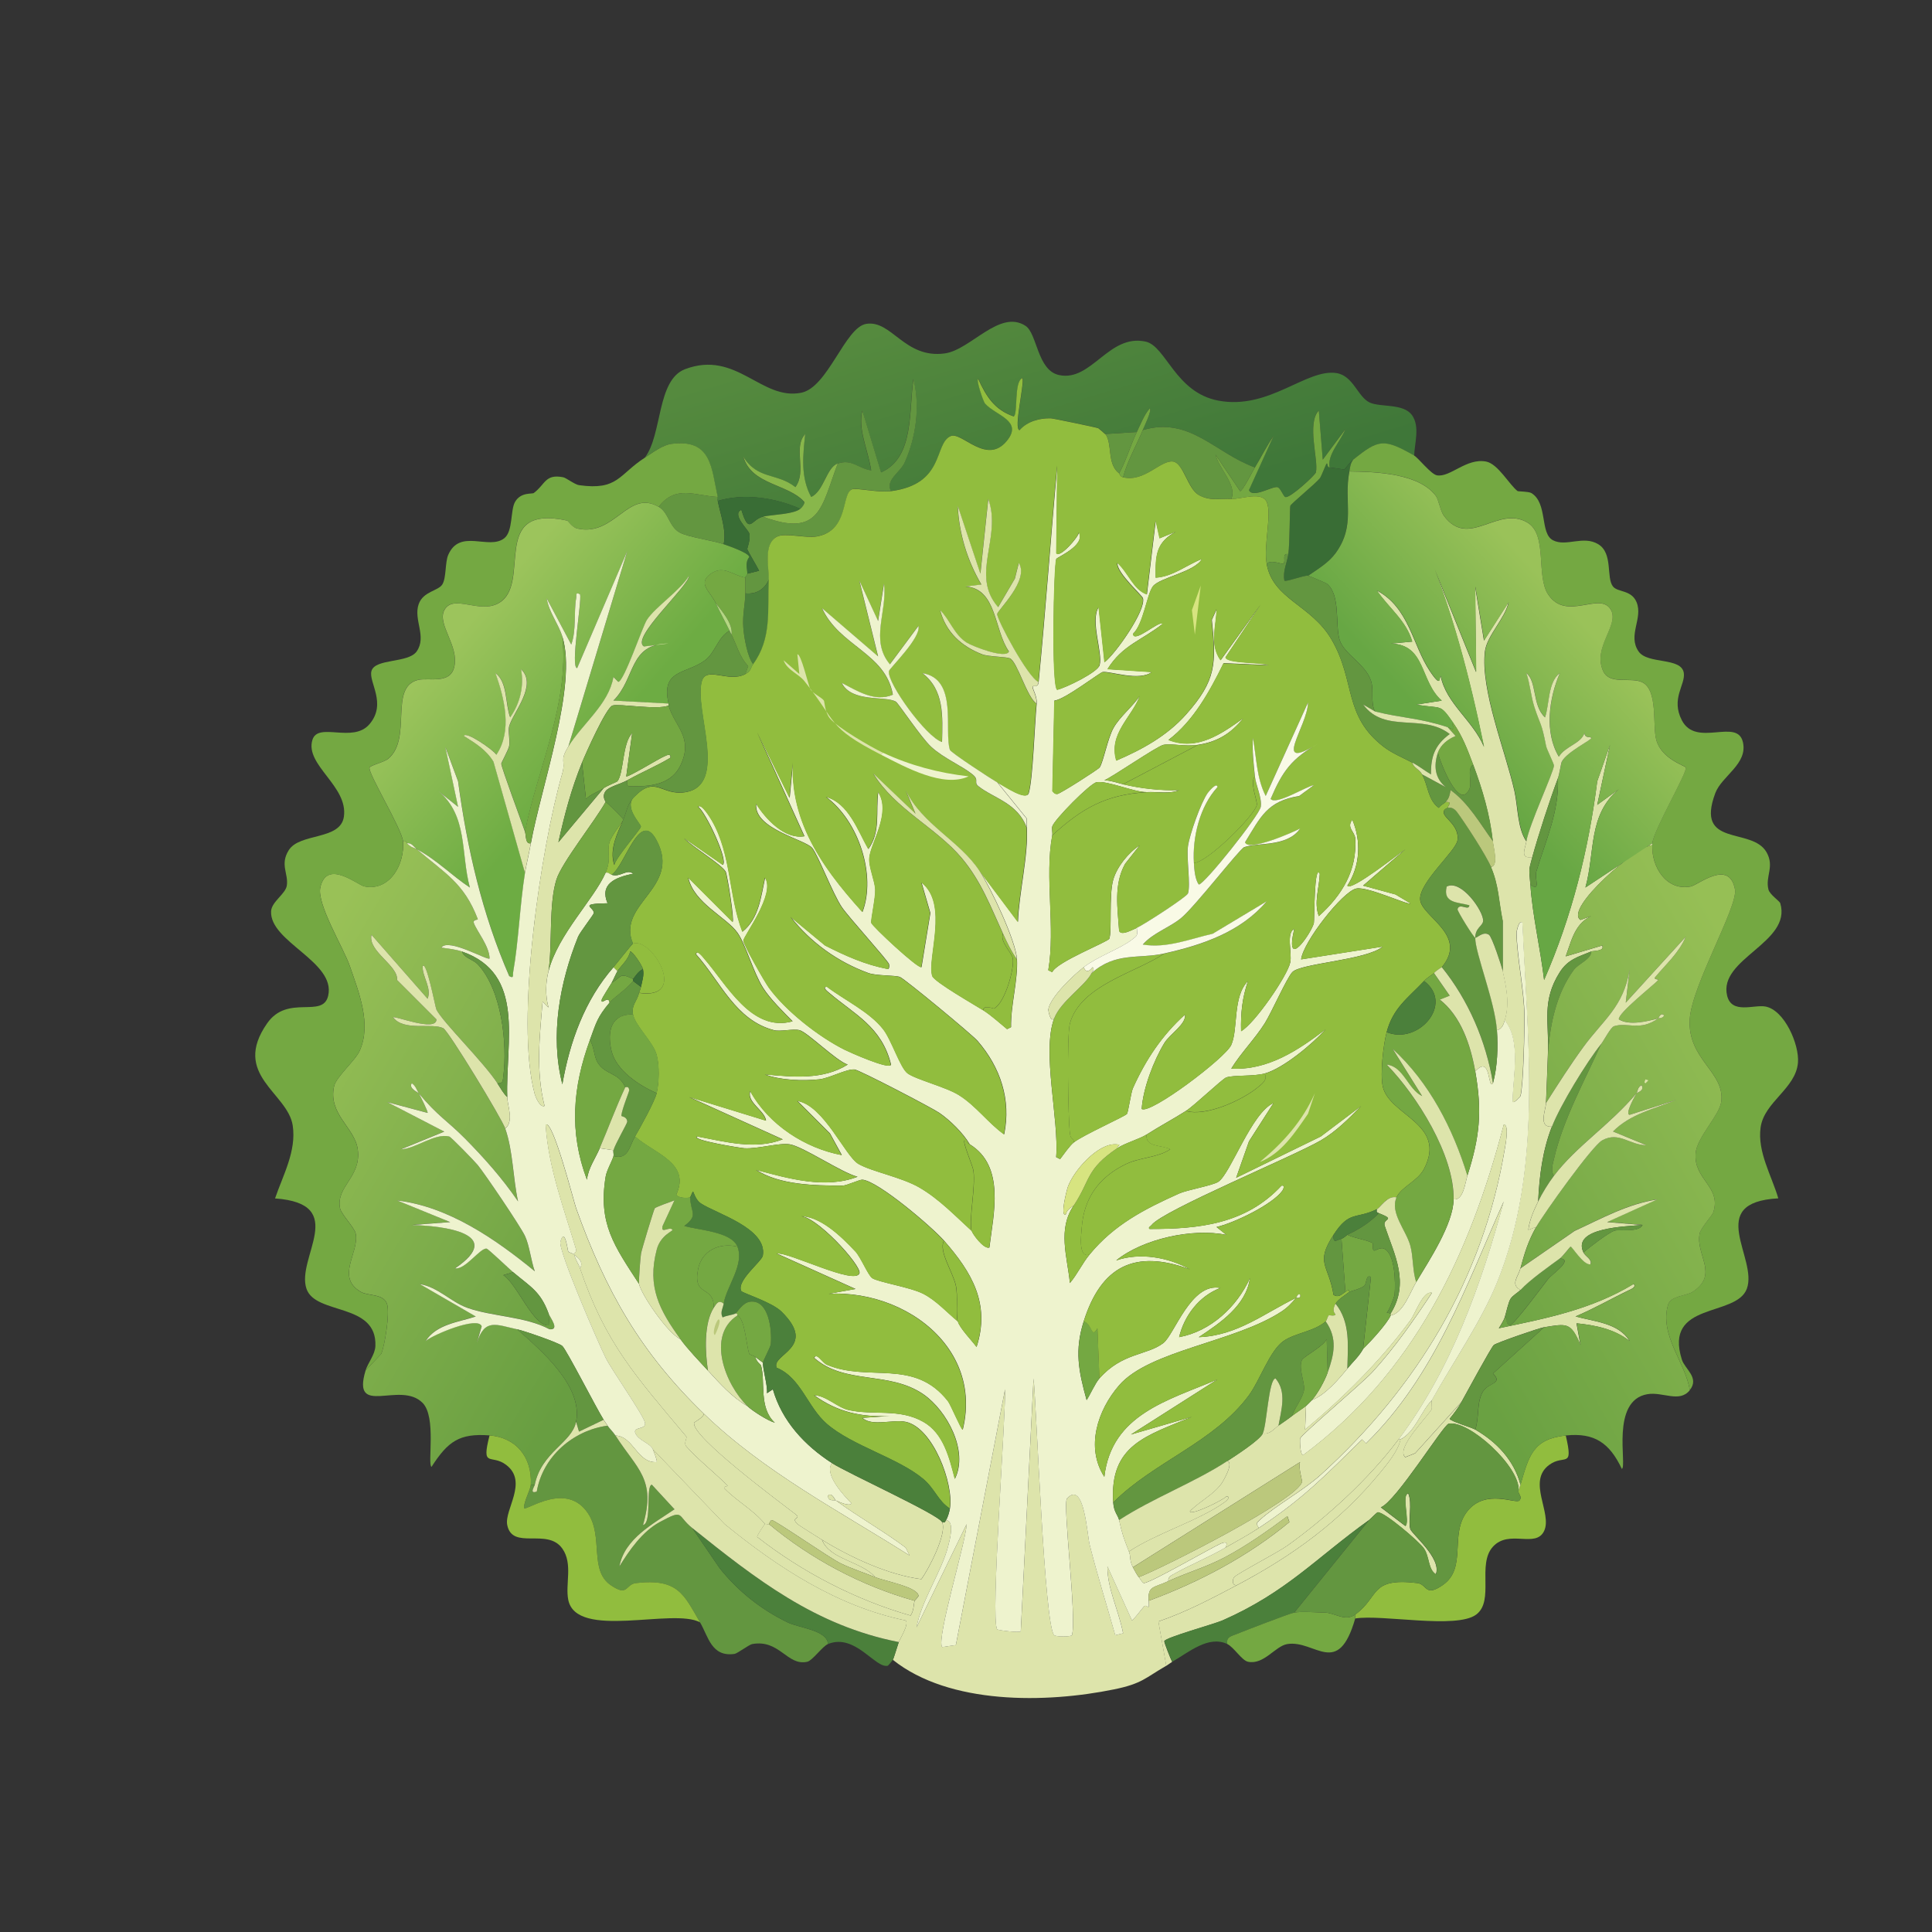 <?xml version="1.0" encoding="UTF-8"?>
<svg id="Layer_1" xmlns="http://www.w3.org/2000/svg" version="1.1" xmlns:xlink="http://www.w3.org/1999/xlink" viewBox="0 0 500 500"><rect x="0" y="0" width="500" height="500" fill="#333333" stroke="none"/>
  <!-- Generator: Adobe Illustrator 29.2.1, SVG Export Plug-In . SVG Version: 2.1.0 Build 116)  -->
  <defs>
    <style>
      .st0 {
        fill: url(#linear-gradient2);
      }

      .st1 {
        fill: #396d35;
      }

      .st2 {
        fill: #4b803b;
      }

      .st3 {
        fill: #d7e480;
      }

      .st4 {
        fill: url(#linear-gradient1);
      }

      .st5 {
        fill: #74a842;
      }

      .st6 {
        fill: #88b74b;
      }

      .st7 {
        fill: #91bd3e;
      }

      .st8 {
        fill: #eef3ce;
      }

      .st9 {
        fill: url(#linear-gradient4);
      }

      .st10 {
        fill: url(#linear-gradient3);
      }

      .st11 {
        fill: #639640;
      }

      .st12 {
        fill: #b4d782;
      }

      .st13 {
        fill: url(#linear-gradient);
      }

      .st14 {
        fill: #dde4ab;
      }

      .st15 {
        fill: #f9fae6;
      }

      .st16 {
        fill: #bbc87c;
      }
    </style>
    <linearGradient id="linear-gradient" x1="-24.98" y1="128.69" x2="11.36" y2="249.33" gradientTransform="translate(268.24 11.5) scale(.51)" gradientUnits="userSpaceOnUse">
      <stop offset="0" stop-color="#558a3e"/>
      <stop offset="1" stop-color="#3f7739"/>
    </linearGradient>
    <linearGradient id="linear-gradient1" x1="-398.92" y1="514.42" x2="-205.5" y2="627.4" gradientTransform="translate(268.24 11.5) scale(.51)" gradientUnits="userSpaceOnUse">
      <stop offset="0" stop-color="#99c157"/>
      <stop offset="1" stop-color="#689e41"/>
    </linearGradient>
    <linearGradient id="linear-gradient2" x1="-289.98" y1="295.25" x2="-221.06" y2="354.67" gradientTransform="translate(268.24 11.5) scale(.51)" gradientUnits="userSpaceOnUse">
      <stop offset="0" stop-color="#9cc45c"/>
      <stop offset="1" stop-color="#6dac43"/>
    </linearGradient>
    <linearGradient id="linear-gradient3" x1="387.08" y1="518.74" x2="194.74" y2="627.57" gradientTransform="translate(268.24 11.5) scale(.51)" gradientUnits="userSpaceOnUse">
      <stop offset="0" stop-color="#96bf55"/>
      <stop offset="1" stop-color="#6aa142"/>
    </linearGradient>
    <linearGradient id="linear-gradient4" x1="272.72" y1="288.05" x2="204.55" y2="349.83" gradientTransform="translate(268.24 11.5) scale(.51)" gradientUnits="userSpaceOnUse">
      <stop offset="0" stop-color="#9ac259"/>
      <stop offset="1" stop-color="#67a744"/>
    </linearGradient>
  </defs>
  <g id="Generative_Object">
    <g>
      <path class="st11" d="M185.75,128.61c.07.31-.06.71,0,1.02.69,3.55,2.3,7.51,1.53,11.2-2.81-.99-9.31-1.82-11.46-3.06-2.67-1.54-2.83-5.15-5.35-6.62,4.41-5.8,9.49-2.81,15.28-2.55Z"/>
      <g>
        <path class="st13" d="M366.01,117.92c-7.99-4.53-9.22-4.2-15.79,1.02-1.04.82-2.13,2.5-2.29,2.55-.19.05-2.89-.45-3.82-.51-.66-3.37,2.84-6.75,4.07-9.93l-5.86,7.89-1.02-12.73c-3.22,3.38-.01,12.84-.76,16.04-.15.62-6.63,6.7-7.89,6.36-.54-.15-1.24-2.35-2.04-2.55-1.31-.33-6.52,2.98-7.38.76l6.36-14c-1.82,2.57-3.22,5.51-4.84,8.15-10.44-3.8-16.82-13.25-29.02-9.67.27-.66,2.55-5.34,1.78-5.6-1.49,1.82-2.31,4.03-3.31,6.11l-8.15.51c-.07-.09-1.67-1.49-1.78-1.53-.58-.23-11.6-2.52-12.22-2.55-2.91-.13-6.2.79-8.15,3.06-1.61-.32,1.23-11.48.76-13.49-2.29.75-1.12,9.38-2.29,9.93-4.96-1.72-7.05-5.14-9.17-9.67-.65-.03,1.25,5.77,1.78,6.36,2.76,3.09,9.96,4.4,5.6,9.67-5.25,6.36-11.68-2.51-14.51-1.27-4.41,1.93-1.35,12.44-15.53,14.26-1.46-2.91,2.38-4.75,3.56-7.38,2.96-6.58,4.04-14.48,2.29-21.64-1.28,7.84.34,20.38-8.4,24.19l-4.84-16.04c-1.19,5.02,1.36,9.74,2.29,15.53-3.47-.57-4.98-3.02-8.66-1.78-2.94.99-3.59,7.19-6.87,8.66-2.78-5.08-2.13-10.85-1.53-16.29-3.28,3.55.53,9.53-2.55,13.75-4.78-3.8-9.76-1.87-13.49-7.89,2.15,7.39,11.56,6.96,15.79,11.71.12.54-.59,1.42-1.02,1.78-6.43-2.88-14.63-4.11-21.39-2.04-.06-.31.07-.71,0-1.02-1.64-7.52-1.58-15.12-11.97-13.75-2.34.31-4.95,2.32-6.87,3.56,4.58-5.97,3.03-20.12,10.44-22.91,13.27-5,19.68,8.18,30.04,6.11,6.92-1.38,11.33-16.91,16.8-17.82,6.61-1.1,9.92,9.08,20.37,7.64,6.67-.92,14.18-11.51,20.88-7.13,3.04,1.99,3.01,11.51,8.66,12.73,8.42,1.82,12.82-10.72,22.4-8.66,5.29,1.14,7.66,13.17,18.84,15.28,13.14,2.48,22.74-8.32,30.55-7.13,4.4.67,5.52,6.22,8.66,7.64,2.8,1.27,8.76.13,10.95,3.31,2.02,2.95.64,7.11.51,10.44Z"/>
        <path class="st11" d="M230.56,127.09c-3.16.4-8.74-.88-9.93-.51-2.93.9-.71,10.71-9.17,12.22-2.81.5-8.14-.96-10.18,0-3.85,1.8-2.15,8.07-2.29,11.2-1.17,2.55-3.27,3.86-6.11,3.56,0-1.35-.06-2.73,0-4.07.02-.49.49-.53.51-1.02l3.06-.76c-.47-1.01-2.9-5.02-3.06-5.6-.05-.2.94-2.61.51-4.07-.3-1-4.65-4.97-2.04-6.11,2.05,6.68,2.53,2.48,5.6,1.78,14.91,5.57,15.12-2.7,19.35-13.75,3.68-1.24,5.18,1.21,8.66,1.78-.93-5.79-3.48-10.51-2.29-15.53l4.84,16.04c8.74-3.8,7.12-16.34,8.4-24.19,1.75,7.16.66,15.07-2.29,21.64-1.19,2.64-5.02,4.48-3.56,7.38Z"/>
        <path class="st11" d="M324.76,120.98c-.55.89-3.27,6.31-3.82,6.11l-6.36-9.42c1,3.86,5.62,7.85,4.07,11.46-3.04-.09-5.67.49-8.4-1.02s-3.96-8.24-6.62-8.66c-3.23-.5-7.39,5.42-12.98,4.07,1.12-4.27,3.45-8.16,5.09-12.22,12.2-3.57,18.58,5.88,29.02,9.67Z"/>
        <path class="st1" d="M350.22,118.94c-.77,1.05-.8,1.89-1.02,3.06-1.53,8.04,1.74,13.81-3.56,21.13-1.79,2.47-4.66,4.18-7.13,5.86-1.05-.11-5.86,1.72-6.11,1.27-.49-2.45.71-4.6,1.02-6.87.38-2.78.35-11.82.51-12.48.13-.51,6.44-5.65,7.64-7.13.41-.5,1.59-3.73,1.78-3.82.3-.15.01.97.76,1.02.93.06,3.63.56,3.82.51.17-.04,1.26-1.72,2.29-2.55Z"/>
        <path class="st5" d="M344.11,120.98c-.75-.05-.46-1.17-.76-1.02-.19.09-1.37,3.32-1.78,3.82-1.2,1.48-7.51,6.62-7.64,7.13-.16.66-.13,9.7-.51,12.48-1.81-.21-.56,1.72-1.27,2.55-.14.16-3.47-1.21-4.33,0-.86-4.83,1.43-12.95,0-16.04-1.3-2.81-6.52-.69-9.17-.76,1.54-3.6-3.07-7.6-4.07-11.46l6.36,9.42c.54.2,3.27-5.22,3.82-6.11,1.62-2.63,3.02-5.57,4.84-8.15l-6.36,14c.86,2.22,6.08-1.09,7.38-.76.8.2,1.49,2.4,2.04,2.55,1.26.34,7.75-5.74,7.89-6.36.75-3.2-2.45-12.66.76-16.04l1.02,12.73,5.86-7.89c-1.24,3.17-4.74,6.56-4.07,9.93Z"/>
        <path class="st1" d="M207.14,131.67c-1.67,1.43-7.31,1.5-9.67,2.04-3.07.7-3.55,4.9-5.6-1.78-2.61,1.14,1.74,5.11,2.04,6.11.43,1.46-.56,3.87-.51,4.07.15.59,2.59,4.59,3.06,5.6l-3.06.76c.05-1.21-.71-2.71.51-4.33-.14-1.09-5.35-2.86-6.62-3.31.77-3.69-.83-7.65-1.53-11.2,6.75-2.07,14.96-.84,21.39,2.04Z"/>
        <path class="st6" d="M216.81,119.96c-4.23,11.05-4.44,19.32-19.35,13.75,2.37-.54,8-.61,9.67-2.04.43-.37,1.14-1.24,1.02-1.78-4.23-4.75-13.64-4.32-15.79-11.71,3.73,6.02,8.71,4.1,13.49,7.89,3.07-4.22-.73-10.2,2.55-13.75-.6,5.44-1.25,11.22,1.53,16.29,3.28-1.47,3.94-7.67,6.87-8.66Z"/>
        <path class="st11" d="M294.21,111.81c-1.67,3.48-2.69,7.29-4.58,10.69-3.22-2.43-1.65-7.62-3.56-10.18l8.15-.51Z"/>
        <path class="st5" d="M295.74,111.3c-1.65,4.06-3.97,7.95-5.09,12.22-.8-.19-.92-.95-1.02-1.02,1.89-3.4,2.91-7.21,4.58-10.69,1-2.08,1.82-4.29,3.31-6.11.77.26-1.51,4.94-1.78,5.6Z"/>
      </g>
      <path class="st2" d="M194.92,171.9c-1.48-1.86-2.36-6.95-2.55-9.42-.26-3.49.5-6.06.51-8.91,2.84.29,4.94-1.01,6.11-3.56-.35,7.76.89,15.17-4.07,21.9Z"/>
      <g>
        <path class="st14" d="M361.93,372.52c-7.73,10.3-18.34,19.99-28.77,27.5-2.35,1.69-12.94,7.21-13.75,8.15-.49.57-.65,2.33.76,2.04-6.65,3.51-13.16,6.96-20.37,9.42l2.04,11.46c-5.46,3.15-6.25,4.63-13.49,6.11-17.6,3.61-42.62,4.05-57.28-7.64.23-.32,1.21-3.7,1.53-4.58.35-.96,2.73-4.7,1.78-5.6-17.67-3.61-33.15-13.75-46.85-24.95l-18.59-19.35c-.66-1.64-3.84-2.26-4.58-4.33-.42-1.53,2.91-.72,2.55-2.55-.4-1.99-8.59-13.61-10.18-16.8-1.85-3.71-12.33-27.84-11.71-30.04,1.14-4.07,1.89,2.35,2.04,2.55.23.29,1.35.51,1.53.76.61,2.01,1.11,2.33,1.53,3.56,6.49,19.3,14.38,27.88,27.5,43.54.3.36-.74,1.68,0,2.55,2.67,3.13,7.55,6.96,10.69,10.18.2.21-1.38.13-.76.76,3.13,3.22,7.54,5.59,10.44,9.17-.28.22-2.08,2.99-2.04,3.31,11.68,9.17,25.71,16.38,39.72,20.37.86-1.32.73-2.55,1.02-3.82.02-.08,1.03-1.05,1.02-1.27-.09-2.28-8.74-3.85-11.2-4.84-3.49-4.13-11.84-4.55-13.75-9.67,7.41,4.58,17.24,9.11,25.71,10.18,1.95-2.72,6.71-11.89,5.35-14.77.87.19.69-.04,1.02-.51,2.32.23.93,5.24.51,6.87-1.68,6.46-6.87,13.91-8.15,20.88l12.98-26.73c-.15,4.47-7.91,29.63-6.36,31.82l3.56-.51,12.73-66.2c.23,7.18-3.83,59.59-2.04,62.12.18.25,5.8.95,6.11.51l3.31-65.43c.77,7.19,2.79,64.31,5.35,66.45.51.43,4.29.42,4.58,0,1.34-4.33-2.47-34.09-1.27-35.39,4.46-4.85,5.19,9.32,5.86,11.97,1.98,7.86,4.43,15.62,6.62,23.42l2.04-.51c-1.32-6.53-4.1-11.54-4.07-17.31l6.36,14c1.19-1.05,2.01-2.38,3.06-3.56.89-1,1.48,1.62,1.27-1.53,13.06-4.82,25.72-11.52,36.41-20.37l-.51-1.53c-5.15,3.81-10.63,7.71-16.29,10.69-4.72,2.49-9.77,3.93-14.51,6.11-.17-1.17.96-1.57,1.78-2.04,4.08-2.28,8.5-4.04,12.98-6.62,2.94-1.7,5.81-3.21,8.66-5.09,11.58-7.67,17.04-13.45,26.73-22.91.05-.05.97,1.07,1.02,1.02,17.81-17.5,25.68-40.36,35.64-62.63-5.86,21.7-13.65,43.5-27.24,61.61Z"/>
        <path class="st8" d="M310,192.77c-3.35.5-6.87-.42-8.91,0-1.65.34-12.98,8.16-15.28,9.17,1.67.04,3.25.64,4.84,1.02,4.75,1.13,9.61,1.64,14.51,1.53-2.59,1.05-5.68.35-8.4.51-3.25.04-10.19-3.05-12.98-2.55-1.68.3-10.99,9.72-11.46,11.46-.16.61.13,1.6,0,2.29-2.01,10.84.87,23.85-1.02,34.88l1.02.51c1.13-2.67,14.45-7.85,14.77-8.66.73-1.86-.14-11.29,1.02-15.28.98-3.37,3.93-7,6.87-8.91l-3.82,4.84c-2.97,5.4-1.91,11.46-1.53,17.31.55,1.37,3.32-.24,4.58-.76.2,2.11.18,1.92-1.27,3.06-3.05,2.38-8.82,4.3-12.48,7.13-2.67,2.07-8.63,7.68-9.17,10.95-.02.14.53,3.57,1.53,2.29-3.26,8.54,1.28,26.15.51,35.9l1.02.51c.91-1.18,2.48-3.48,3.56-4.33,2.46-1.93,13.3-6.75,13.75-7.38.32-.45,1.04-5.53,1.53-6.62,3.3-7.35,7.48-13.65,13.49-19.09.39,2.46-3.93,5.05-5.35,7.38-2.75,4.53-5.5,11.7-5.86,17.06,2.2,1.47,21.66-13.19,23.17-16.55,1.86-4.14.3-12.49,4.33-16.55-1.5,4.44-1.9,8.32-1.78,12.98,3.46-1.92,12.02-14.35,12.73-17.82.5-2.46-1.13-7.59,1.02-8.66-2.58,11.36,4.52.96,5.09-1.53.15-.65.03-15.66,1.53-12.73-.13,3.66-1.59,7.43-.25,10.95,5.97-5.34,9.96-11.84,9.42-20.11-.12-1.76-2.34-2.77-.76-4.84,2.35,5.48,2.06,11.94-1.27,17.06.81,1.68,13.82-8.68,15.02-9.42l-10.95,9.42,8.4,2.29,3.82,2.29c-.21.7-11.11-4.46-14-3.82-3.55.78-13.78,13.89-14.26,18.33l21.13-3.31c-4.3,3.57-21.23,4.27-23.42,6.62-1.45,1.56-5.4,10.5-7.13,13.24-2.59,4.09-6.11,7.59-8.66,11.71,9.4.54,17.33-4.75,24.44-10.18-3.49,3.87-10.98,10.12-15.79,11.46-2.87.8-7.98.36-9.93,1.02-1.02.34-8.22,7.25-10.44,8.66-3.34,2.12-6.85,3.98-10.18,6.11-1.81,1.16-5.73,2.27-7.64,3.56.17-.94,1.33-.91-.25-1.02-4.69-.31-10.91,6.68-12.48,10.95-.35.96-2.14,8.07-.51,7.13.11-1.21,1.95-2.16,2.04-2.29-4.27,6.14-1.72,13.23-1.02,20.11,1.94-2.3,3.17-5.04,5.09-7.38,6.31-7.7,14.22-11.78,23.17-15.79,2.14-.96,8.76-2.08,10.18-3.06,3.18-2.19,8.55-17.84,14.26-20.37l-6.36,9.93-3.31,9.42,21.9-10.69,10.44-7.89c-3.16,3.25-6.48,6.61-10.44,8.91-7.12,4.15-40.99,18.16-43.79,21.9-.24.33-1.04.66-.51,1.02,12.87.02,24.9-1.28,34.12-11.2,1.08-.25.38,1.09.25,1.27-2.54,3.59-12.58,8.42-17.06,9.42l2.55,2.04c-8.78-1.83-21.73,1.07-28.52,6.62,6.11-2.14,13.53-.82,19.09,2.29-14.31-5.27-22.99-.77-27.5,13.49-2.38,7.54-1.34,12.78.76,20.37.99-1.52,2.2-4.34,3.31-5.6,5.92-6.73,12.33-5.93,16.55-9.17,2.88-2.21,7.16-15.77,14.77-14.26-5.48,2.06-9.35,7.14-10.69,12.73,8.13-1.49,14.97-7.82,18.33-15.28-.97,7.1-7.67,11.59-13.24,15.28,9.95-.36,17.05-6.25,25.21-10.18-1.25,1.43-2.19,2.5-3.82,3.56-12.11,7.93-34.14,10.01-42.01,19.09-5.59,6.45-8.72,16.07-3.82,23.68,1.87-16.22,16.57-19.79,29.28-25.21l-22.4,14.26,15.79-4.58c-11.72,4.89-21.35,7.23-20.37,22.15.17,2.58,1.24,3.3,1.53,4.58.84,3.79,1.15,4.52,2.55,8.15.54,1.41.04,2.14,1.02,4.07.3.59,1.19,2.22,1.53,2.55s.7,1.21,1.27,1.53c1.54.1,17.01-8.89,19.86-10.18,1.06-.48,2.17-.62,1.27,1.02-4.48,2.58-8.91,4.34-12.98,6.62-.83.46-1.95.86-1.78,2.04-3.84,1.76-5.35,1.19-5.09,5.09.21,3.15-.39.53-1.27,1.53-1.05,1.18-1.86,2.51-3.06,3.56l-6.36-14c-.02,5.77,2.75,10.79,4.07,17.31l-2.04.51c-2.19-7.8-4.64-15.57-6.62-23.42-.67-2.65-1.4-16.82-5.86-11.97-1.2,1.3,2.61,31.06,1.27,35.39-.3.42-4.07.43-4.58,0-2.56-2.14-4.58-59.26-5.35-66.45l-3.31,65.43c-.31.44-5.93-.26-6.11-.51-1.8-2.54,2.26-54.95,2.04-62.12l-12.73,66.2-3.56.51c-1.54-2.19,6.22-27.36,6.36-31.82l-12.98,26.73c1.27-6.96,6.47-14.42,8.15-20.88.43-1.64,1.81-6.65-.51-6.87.47-.69.88-2.19,1.02-3.06,1.04-6.31-4.36-20.92-11.46-22.4-3.27-.68-8.74,1.27-11.2-1.02l7.13-.51c-7.28.43-13.7-1.03-19.6-5.35,3.08.07,6.03,3.17,8.91,3.82,6.42,1.45,13.04-.5,19.35,3.06,5.27,2.97,6.75,9.41,8.15,14.77,3.61-7.22-2.08-17.72-8.15-21.9-8.92-6.13-20.31-2.39-28.26-9.42.7-1.48,2.14,1.29,3.31,1.78,10.92,4.58,22.52-1.77,31.32,9.42.7.89,3.4,7.36,3.82,7.38,5.99-24.46-21.71-40.49-43.28-33.61l15.53-2.8-20.37-9.17c2.97-.51,20.34,8.35,21.39,5.09.62-1.94-11.72-15.58-15.79-14.77,5.45-.32,11.13,5.29,14.77,9.17,1.36,1.45,3.28,6.15,4.33,6.87,1.49,1.04,9.87,2.34,13.24,4.07s6.06,4.76,8.91,7.13c.41,1.68,3.68,5.03,4.84,6.62,3.64-11.18-1.29-19.39-8.4-27.5-3.12-3.55-17.03-15.43-21.13-15.79-.69-.06-4.13,1.53-5.09,1.53-7.43,0-16.34-.17-22.4-4.07,8.25,2.21,17.94,5.01,26.22,1.78-4.22-1.1-14.12-7.87-17.57-8.4-2.81-.43-8.04,1.21-11.71,1.02-.82-.04-13.94-2.12-12.22-3.06,7.2,1.35,14.98,3.54,22.15.76l-24.19-10.95,19.86,6.11c-.32-2.64-5.1-4.78-4.07-7.64,4.78,8.71,14.24,14.78,23.68,16.55l-3.06-5.6-8.4-8.4c6.84,1.11,12.32,14.28,15.79,16.29s11.14,3.41,15.79,6.11c5.08,2.95,9.21,7.29,13.49,11.2.16.72,3.09,4.82,4.58,4.33,1.07-8.75,4.15-21.02-5.09-26.73-1.68-2.9-5.16-6.29-7.89-8.15-1.92-1.31-20.67-11.08-21.9-11.2-2.08-.2-6.53,2.28-9.17,2.55-4.26.43-10.04.25-14-1.27,7.22.62,14.94,1.5,21.39-2.55-2.98-.96-10.44-8.41-12.48-8.91-1.71-.42-4.96.44-6.62,0-10.01-2.63-13.79-12.53-20.11-19.6.04-1.56,1.94.91,2.04,1.02,5.81,6.61,12.26,19.25,22.91,16.29-2.42-2.47-5.82-5.79-7.64-8.66-2.55-4.02-4.48-11.23-6.62-14.26-2.88-4.08-11.29-7.64-12.73-14.26l11.46,11.46c.52-.39-1.38-12.17-1.78-12.98-.87-1.76-8.94-6.68-10.69-8.66l9.93,6.87c1.53-1.02-4.42-13.66-6.36-15.02.82-1.11,3.4,3.28,3.56,3.56,5.09,8.82,4.28,19.37,7.89,28.77,4.29-3.45,4.79-9.09,5.86-14,2.81,4.2-5.58,15.1-5.6,16.29-.02,1,5.55,10.76,6.62,12.22,4.42,6.06,12.89,12.68,19.6,16.04,1.07.54,11.76,5.34,11.97,3.82-2.41-9.83-9.47-12.98-16.04-18.59-.21-.18-2.01-1.54-.51-1.53,4.54,3.45,10.92,6.4,14.51,10.95,2.2,2.78,4.45,10.06,6.36,11.46,2.17,1.58,9.91,3.52,13.24,5.6,4.46,2.78,7.5,7.15,11.71,10.18,1.87-8.96-.99-17.39-6.87-24.19-1.46-1.68-18.89-16.09-20.11-16.55-1.28-.48-6.09-.27-8.15-1.02-7.9-2.87-14.85-7.85-20.11-14.51l8.91,7.38c5.29,2.69,10.41,4.99,16.29,6.11.36-.18.34-.93.25-1.27-.24-.93-10.52-12.23-12.22-14.77-2.37-3.53-6.03-13.22-7.64-15.28-1.72-2.2-15.26-4.97-14.51-11.46,2.45,3.94,7.4,9.28,12.48,8.4l-12.22-26.99,8.4,17.06,1.27-13.49c-2.6,17.7,6.36,30.61,17.57,43.03,3.6-9.51-.99-23.57-9.42-29.79,5.85,1.62,8.18,8.62,10.95,13.49,3.24-4.48,1.87-9.67,2.55-14.77,3.46,5.44-1.92,13.05-2.29,17.06-.21,2.24,1.43,6.01,1.53,8.15s-1.19,7.9-1.02,8.66c.19.84,12.23,12.07,12.98,11.46l2.29-14-2.29-7.89c7.2,5.54,1.37,19.67,2.8,24.19.48,1.51,11.23,7.63,13.24,8.91s4.18,3.26,6.11,4.84l1.02-.51c-.13-5.57,1.82-12.14,1.53-17.57-.25-4.75-6.78-18.5-9.67-22.91l9.93,13.24c.22-7.24,2.76-17.52,2.29-24.44-.05-.75.03-1.53,0-2.29l-7.64-9.42c2,1.13,7.54,4.9,8.15,2.8,1.09-3.79,1.52-17.98,2.04-23.17.18-1.82-1.13-3.86-1.02-4.33.15-.62,1.35.52,1.53-1.27,1.83-18.64,3.11-37.35,4.84-56.01l-.25,22.66c.79,1.51,5.73-4.12,5.86-5.35,1.74,3.41-5.67,6.42-5.86,6.87-.65,1.56-1.33,33.26.25,33.86,2.18-.5,10.47-4.52,10.95-6.36.84-3.29-2.52-11.46-.25-15.02l1.53,14.26c2.84-2.18,10.75-13.42,9.93-16.55-.2-.78-6.85-6.58-6.62-9.17,2.77,2.33,4.08,6.9,7.64,8.15l2.29-19.09,1.02,4.58,4.33-1.78c-5.35,2.88-5.41,6.2-5.35,11.97,4.48-.28,7.95-3.27,11.97-4.84-1.96,3.46-11.07,4.83-12.73,7.13-1.52,2.1-2.44,9.76-5.09,12.22.12,2.69,6.94-3.65,7.64-2.55-5.3,4.24-10.41,5.46-14.26,11.71l11.46.76c-3.31,2.49-10.85-.29-12.73,0-.72.11-10.01,7.27-12.48,7.38l-.51,23.42c.42.44.57.77,1.27.76.65,0,10.58-6.34,10.95-6.87.92-1.33,2.08-7.54,3.56-10.18,1.68-3,4.96-5.52,6.87-8.4-2.14,5.68-8.18,9.84-6.11,16.8,6.7-2.86,13.17-6.43,18.08-11.97,7.73-8.71,7.82-13.05,6.62-24.44l1.27-2.8c-.13,4.45-1.9,9.17,1.02,13.24l10.44-14.51-9.17,13.75c.37,1.69,9.36,1.22,11.2,2.04l-11.71-.51c-3.52,7.18-7.79,14.97-14.26,19.86,7.45,2.92,13.68-1.56,19.35-5.6-3.13,3.89-6.67,6.11-11.71,6.87Z"/>
        <path class="st7" d="M165.38,256.93c.08-.43.36-.74.51-1.53.29-1.52.85-2.95.51-4.58-.19-.93-2.72-4.72-3.31-4.58-.45,2.14-2.35,3.64-3.31,5.09l-1.02-1.02c.93-1.06,4.72-5.97,5.09-6.11,4.76-1.82,14.65,14.68,1.53,12.73Z"/>
        <path class="st7" d="M301.34,246.75c-7.34,4.95-21.68,8.16-24.44,18.08-.83,2.96-.48,24.75,0,28.52.22,1.77.97.9,1.02,2.29-1.08.85-2.66,3.15-3.56,4.33l-1.02-.51c.77-9.75-3.77-27.35-.51-35.9,1.69-4.44,8.13-8.54,9.67-11.71,6.2-5.52,12.21-3.61,18.84-5.09Z"/>
        <path class="st7" d="M296.76,293.6c-.44,3.39,3.86,2.62,6.11,3.82-3.24,2.18-7.87,2.09-11.46,3.82-6.97,3.35-10.93,8.82-11.46,16.55-.11,1.64-1.01,7.92,2.04,6.87-1.92,2.35-3.15,5.08-5.09,7.38-.7-6.89-3.25-13.97,1.02-20.11,4.36-6.64,3.08-9.25,11.2-14.77,1.91-1.3,5.83-2.41,7.64-3.56Z"/>
        <path class="st7" d="M250.93,296.14c9.25,5.71,6.16,17.99,5.09,26.73-1.49.49-4.43-3.61-4.58-4.33-.68-3.16,1.06-11.15.51-15.53-.17-1.35-2.93-7.52-2.29-7.89.35.48.79.72,1.27,1.02Z"/>
        <path class="st7" d="M247.87,341.97c-.54-2.2.15-6.6-.51-9.42-.82-3.49-4.47-8.83-3.06-11.46,7.11,8.1,12.04,16.32,8.4,27.5-1.15-1.59-4.42-4.94-4.84-6.62Z"/>
        <path class="st7" d="M327.31,277.81c.81,1.68-.71,2.67-1.78,3.56-3.95,3.3-13.46,7.67-18.59,6.11,2.22-1.41,9.42-8.31,10.44-8.66,1.95-.65,7.06-.22,9.93-1.02Z"/>
        <path class="st7" d="M296.76,204.99c-10.48.63-16.7,4.11-24.44,11.2.13-.69-.16-1.68,0-2.29.47-1.74,9.78-11.16,11.46-11.46,2.79-.5,9.74,2.59,12.98,2.55Z"/>
        <path class="st5" d="M284.54,356.74c-1.11,1.26-2.32,4.09-3.31,5.6-2.1-7.59-3.14-12.83-.76-20.37,2.2.52,1.95,4.71,3.56,1.78l.51,12.98Z"/>
        <path class="st7" d="M308.98,223.33c3.59-.17,15.81-12.4,16.29-15.02.19-1.04-1.88-5.82-.51-7.38.22,2.15,1.87,5.76,1.53,7.89s-14.76,20.29-16.04,20.11c-1-1.3-1.17-3.98-1.27-5.6Z"/>
        <path class="st7" d="M310,192.77l-19.35,10.18c-1.59-.38-3.17-.97-4.84-1.02,2.3-1.01,13.63-8.83,15.28-9.17,2.04-.42,5.56.5,8.91,0Z"/>
        <path class="st7" d="M263.15,248.28c.29,5.43-1.66,11.99-1.53,17.57l-1.02.51c-1.93-1.58-4.03-3.51-6.11-4.84-.08-1.61,2.68-.44,2.8-.51,2.81-1.5,5.26-10.24,4.84-12.98-.22-1.39-3.45-4.46-2.55-6.36,1.03,2.25,2.15,4.58,3.56,6.62Z"/>
        <g>
          <path class="st7" d="M286.06,112.32c1.91,2.56.34,7.76,3.56,10.18.1.07.22.83,1.02,1.02,5.6,1.35,9.75-4.57,12.98-4.07,2.66.41,3.77,7.08,6.62,8.66s5.37.93,8.4,1.02c2.64.08,7.86-2.05,9.17.76,1.43,3.09-.86,11.21,0,16.04,1.63,9.24,11.54,10.55,16.8,19.6,6.29,10.81,2.95,19.66,13.49,27.75,2.25,1.72,4.91,2.77,7.38,4.07.33,1.37,1.76,1.65,2.55,3.06,1.53,2.73,1.5,6.69,4.33,8.66.35-.64,1.44-1.14,1.78-1.53,1.79-.04.76.66.51,1.53-.02.08-1.12.24-1.02,1.27.14,1.47,4.08,3.33,3.56,7.13-.38,2.76-9.88,10.82-9.67,15.28s12.64,9.18,5.6,17.57c-.08.1-1.15.62-2.04,1.53-.56.57-1.48.9-2.55,2.04-4.14,4.39-8.02,6.93-9.67,13.24-.89,3.39-1.7,10.74-1.02,14,1.6,7.6,16.8,9.65,10.69,21.39-1.68,3.22-5.87,4.6-7.13,7.38-2.36-.61-4.19,2.62-5.09,3.06-5.5,2.65-7.08.28-11.2,6.62-4.85,7.45-1.26,7.65,0,15.53,1.33.83,2.1-.14,3.06-.76.36-.24,1.01-.81,1.02,0-1.13.88-2.95,1.93-3.56,3.06-1.16,2.12.07,2.68,0,2.8-.32.57-1.62.06-1.78.25-.3.35-.48,1.28-.76,1.53-3.07,2.64-7.91,2.96-10.95,5.09-3.54,2.49-6.09,10.17-8.91,14-8.99,12.2-24.57,17.18-35.13,27.75-.98-14.92,8.65-17.26,20.37-22.15l-15.79,4.58,22.4-14.26c-12.7,5.42-27.41,8.99-29.28,25.21-4.9-7.61-1.77-17.23,3.82-23.68,7.87-9.08,29.9-11.16,42.01-19.09,1.63-1.07,2.57-2.13,3.82-3.56.08-.09,1.25.32,1.02-.76-.57-.58-.96.74-1.02.76-8.16,3.94-15.25,9.82-25.21,10.18,5.57-3.69,12.27-8.18,13.24-15.28-3.37,7.46-10.2,13.78-18.33,15.28,1.35-5.59,5.21-10.67,10.69-12.73-7.61-1.51-11.89,12.05-14.77,14.26-4.22,3.23-10.63,2.43-16.55,9.17l-.51-12.98c-1.61,2.93-1.37-1.26-3.56-1.78,4.5-14.26,13.19-18.76,27.5-13.49-5.56-3.11-12.99-4.43-19.09-2.29,6.78-5.54,19.73-8.45,28.52-6.62l-2.55-2.04c4.48-1,14.52-5.83,17.06-9.42.13-.18.82-1.53-.25-1.27-9.22,9.92-21.25,11.23-34.12,11.2-.53-.36.27-.69.51-1.02,2.8-3.73,36.67-17.75,43.79-21.9,3.96-2.3,7.28-5.66,10.44-8.91l-10.44,7.89-21.9,10.69,3.31-9.42,6.36-9.93c-5.71,2.53-11.07,18.18-14.26,20.37-1.42.98-8.04,2.09-10.18,3.06-8.95,4.01-16.86,8.09-23.17,15.79-3.04,1.05-2.15-5.23-2.04-6.87.53-7.73,4.49-13.2,11.46-16.55,3.59-1.73,8.21-1.64,11.46-3.82-2.25-1.2-6.55-.43-6.11-3.82,3.33-2.13,6.85-3.99,10.18-6.11,5.13,1.56,14.64-2.81,18.59-6.11,1.07-.9,2.59-1.89,1.78-3.56,4.81-1.34,12.3-7.59,15.79-11.46-7.11,5.44-15.04,10.72-24.44,10.18,2.55-4.12,6.07-7.62,8.66-11.71,1.73-2.74,5.67-11.68,7.13-13.24,2.19-2.35,19.12-3.05,23.42-6.62l-21.13,3.31c.48-4.44,10.71-17.55,14.26-18.33,2.9-.64,13.8,4.51,14,3.82l-3.82-2.29-8.4-2.29,10.95-9.42c-1.21.74-14.21,11.1-15.02,9.42,3.34-5.12,3.63-11.58,1.27-17.06-1.58,2.07.65,3.07.76,4.84.54,8.27-3.45,14.77-9.42,20.11-1.33-3.52.12-7.28.25-10.95-1.49-2.93-1.38,12.08-1.53,12.73-.58,2.48-7.67,12.88-5.09,1.53-2.15,1.07-.52,6.2-1.02,8.66-.71,3.48-9.27,15.9-12.73,17.82-.12-4.66.28-8.55,1.78-12.98-4.03,4.06-2.46,12.41-4.33,16.55-1.51,3.36-20.96,18.02-23.17,16.55.35-5.36,3.1-12.53,5.86-17.06,1.42-2.34,5.74-4.93,5.35-7.38-6.01,5.45-10.19,11.75-13.49,19.09-.49,1.09-1.21,6.17-1.53,6.62-.45.64-11.29,5.46-13.75,7.38-.05-1.39-.79-.53-1.02-2.29-.48-3.77-.83-25.55,0-28.52,2.76-9.92,17.1-13.13,24.44-18.08,9.82-2.19,19.77-5.56,26.48-13.49l-14,8.4c-5.92,1.37-11.91,3.84-18.08,2.8,2.62-3.03,6.9-4.38,9.93-6.87,3.55-2.93,15.15-17.9,16.29-18.33,3.46-1.3,11.16.06,14.51-4.84-1.77.98-13.58,6.12-14.26,3.56,4.04-6.51,5.66-10.63,14-11.97l3.82-2.8c-1.93.26-9.85,5.3-11.2,3.56,3.07-7.18,5.4-10.4,12.22-14.26-12.26,7.47-2.6-4.54-2.55-10.69l-10.95,24.19c-2.4-4.73-2.35-9.92-3.31-15.02-.22,3.35.17,6.63.51,9.93-1.37,1.56.7,6.35.51,7.38-.48,2.62-12.7,14.86-16.29,15.02-.41-6.59,1.52-14.64,6.11-19.6-.18-1.49-2.46,1.41-2.55,1.53-1.8,2.55-4.66,10.67-5.09,13.75s.73,10.02,0,12.22c-.3.91-11.65,8.25-13.24,8.91-1.27.52-4.03,2.13-4.58.76-.39-5.85-1.44-11.91,1.53-17.31l3.82-4.84c-2.94,1.91-5.89,5.54-6.87,8.91-1.16,3.99-.29,13.41-1.02,15.28-.32.8-13.64,5.98-14.77,8.66l-1.02-.51c1.89-11.03-.99-24.05,1.02-34.88,7.74-7.1,13.96-10.58,24.44-11.2,2.72-.16,5.81.54,8.4-.51-4.9.11-9.76-.4-14.51-1.53l19.35-10.18c5.04-.76,8.58-2.98,11.71-6.87-5.67,4.05-11.9,8.52-19.35,5.6,6.47-4.89,10.74-12.68,14.26-19.86l11.71.51c-1.84-.81-10.83-.34-11.2-2.04l9.17-13.75-10.44,14.51c-2.92-4.07-1.15-8.79-1.02-13.24l-1.27,2.8c1.2,11.39,1.11,15.73-6.62,24.44-4.91,5.53-11.38,9.1-18.08,11.97-2.07-6.97,3.97-11.12,6.11-16.8-1.92,2.88-5.19,5.4-6.87,8.4-1.49,2.65-2.64,8.86-3.56,10.18-.37.53-10.3,6.87-10.95,6.87-.7,0-.85-.32-1.27-.76l.51-23.42c2.47-.11,11.76-7.27,12.48-7.38,1.88-.29,9.42,2.49,12.73,0l-11.46-.76c3.85-6.25,8.96-7.47,14.26-11.71-.7-1.1-7.51,5.24-7.64,2.55,2.65-2.46,3.57-10.12,5.09-12.22,1.66-2.3,10.77-3.67,12.73-7.13-4.01,1.57-7.49,4.56-11.97,4.84-.06-5.77,0-9.08,5.35-11.97l-4.33,1.78-1.02-4.58-2.29,19.09c-3.55-1.25-4.87-5.82-7.64-8.15-.23,2.59,6.41,8.38,6.62,9.17.82,3.13-7.09,14.37-9.93,16.55l-1.53-14.26c-2.27,3.56,1.1,11.73.25,15.02-.47,1.84-8.77,5.87-10.95,6.36-1.58-.61-.91-32.3-.25-33.86.19-.45,7.6-3.46,5.86-6.87-.12,1.23-5.07,6.86-5.86,5.35l.25-22.66c-1.72,18.66-3.01,37.37-4.84,56.01-2.77-1.18-10.77-16.17-10.69-17.57.05-.98,8.43-8.72,5.6-13.24l-1.02,4.07-4.33,7.38c-7.32-8.38,1.06-17.94-2.55-28.01l-2.04,19.35-5.86-17.57c.33,7.2,2.46,14.15,6.11,20.37l-4.07.51c8.14.55,7.35,11.4,11.2,16.8-.68,2.1-9.56-1.4-10.95-2.29-3.27-2.11-4.34-5.95-6.87-8.4,1.54,5.74,5.5,9.36,10.95,11.46,1.48.57,6.3.62,7.13,1.02,1.96.93,4.35,10.01,6.87,11.71-.52,5.19-.94,19.38-2.04,23.17-.61,2.1-6.15-1.67-8.15-2.8-1.43-.81-11.99-7.7-12.22-8.4-1.61-4.87,2.22-18.38-7.13-19.86,5.73,4.36,5.24,11.25,5.09,17.82-4.05-1.21-14.22-15.23-13.75-18.33.11-.7,8.42-8.7,7.64-11.71l-7.38,9.93c-5.23-6.23-.61-13.63-1.53-20.88l-1.53,9.67-4.84-10.44,4.84,19.6-14.51-12.48c4.53,9.88,16.48,11.61,18.33,22.4-4.73,2.02-9.28-1.04-13.24-3.06,2.62,5.17,11.27,3.28,14,4.84.65.37,6.6,9.37,9.17,11.71,3.29,3,7.87,4.85,10.69,7.13,1.86,1.5.19,1.99,1.53,3.06,3.88,3.1,10.16,4.33,12.48,10.69.47,6.92-2.07,17.2-2.29,24.44l-9.93-13.24c-5.06-7.73-14.89-12.04-19.09-20.88l2.55,6.11-10.95-10.44c5.7,9.29,16.21,13.92,22.91,21.9,5.02,5.97,7.51,12.64,10.69,19.6-.91,1.9,2.33,4.97,2.55,6.36.43,2.75-2.03,11.48-4.84,12.98-.13.07-2.88-1.1-2.8.51-2.01-1.28-12.76-7.4-13.24-8.91-1.43-4.52,4.4-18.65-2.8-24.19l2.29,7.89-2.29,14c-.76.61-12.79-10.61-12.98-11.46-.17-.76,1.12-6.42,1.02-8.66s-1.74-5.91-1.53-8.15c.37-4.01,5.75-11.61,2.29-17.06-.68,5.1.7,10.29-2.55,14.77-2.77-4.87-5.09-11.88-10.95-13.49,8.43,6.22,13.02,20.28,9.42,29.79-11.21-12.41-20.17-25.32-17.57-43.03l-1.27,13.49-8.4-17.06,12.22,26.99c-5.08.88-10.02-4.46-12.48-8.4-.75,6.49,12.79,9.26,14.51,11.46,1.61,2.06,5.27,11.74,7.64,15.28,1.7,2.54,11.98,13.84,12.22,14.77.09.34.1,1.09-.25,1.27-5.88-1.12-11-3.42-16.29-6.11l-8.91-7.38c5.26,6.66,12.21,11.64,20.11,14.51,2.06.75,6.87.54,8.15,1.02s18.65,14.86,20.11,16.55c5.89,6.79,8.74,15.23,6.87,24.19-4.21-3.04-7.25-7.4-11.71-10.18-3.33-2.08-11.07-4.02-13.24-5.6-1.92-1.39-4.17-8.68-6.36-11.46-3.59-4.54-9.97-7.5-14.51-10.95-1.5,0,.3,1.35.51,1.53,6.57,5.6,13.63,8.76,16.04,18.59-.2,1.52-10.89-3.28-11.97-3.82-6.71-3.36-15.19-9.98-19.6-16.04-1.07-1.46-6.64-11.22-6.62-12.22.02-1.2,8.41-12.1,5.6-16.29-1.07,4.91-1.56,10.55-5.86,14-3.61-9.4-2.8-19.95-7.89-28.77-.17-.29-2.74-4.67-3.56-3.56,1.94,1.36,7.89,14,6.36,15.02l-9.93-6.87c1.75,1.98,9.82,6.9,10.69,8.66.4.82,2.31,12.59,1.78,12.98l-11.46-11.46c1.44,6.62,9.85,10.18,12.73,14.26,2.14,3.03,4.07,10.24,6.62,14.26,1.82,2.87,5.22,6.18,7.64,8.66-10.66,2.96-17.11-9.69-22.91-16.29-.09-.11-2-2.58-2.04-1.02,6.33,7.07,10.11,16.97,20.11,19.6,1.66.44,4.91-.42,6.62,0,2.03.5,9.49,7.95,12.48,8.91-6.45,4.05-14.17,3.17-21.39,2.55,3.96,1.52,9.75,1.71,14,1.27,2.63-.27,7.09-2.75,9.17-2.55,1.22.12,19.97,9.89,21.9,11.2,2.73,1.86,6.21,5.24,7.89,8.15-.49-.3-.93-.54-1.27-1.02-.64.37,2.12,6.54,2.29,7.89.55,4.38-1.19,12.37-.51,15.53-4.29-3.91-8.41-8.25-13.49-11.2-4.64-2.7-12.39-4.14-15.79-6.11s-8.95-15.18-15.79-16.29l8.4,8.4,3.06,5.6c-9.43-1.76-18.9-7.83-23.68-16.55-1.03,2.86,3.75,4.99,4.07,7.64l-19.86-6.11,24.19,10.95c-7.17,2.78-14.95.58-22.15-.76-1.72.93,11.4,3.01,12.22,3.06,3.67.19,8.9-1.45,11.71-1.02,3.45.53,13.35,7.3,17.57,8.4-8.29,3.23-17.97.43-26.22-1.78,6.06,3.9,14.97,4.07,22.4,4.07.96,0,4.4-1.59,5.09-1.53,4.1.35,18.01,12.23,21.13,15.79-1.41,2.63,2.24,7.97,3.06,11.46.66,2.82-.03,7.22.51,9.42-2.85-2.36-5.57-5.4-8.91-7.13s-11.75-3.04-13.24-4.07c-1.05-.73-2.97-5.43-4.33-6.87-3.63-3.87-9.32-9.48-14.77-9.17,4.07-.81,16.41,12.83,15.79,14.77-1.05,3.26-18.42-5.6-21.39-5.09l20.37,9.17-15.53,2.8c21.57-6.88,49.27,9.15,43.28,33.61-.42-.02-3.12-6.49-3.82-7.38-8.79-11.2-20.4-4.84-31.32-9.42-1.17-.49-2.61-3.26-3.31-1.78,7.95,7.03,19.34,3.29,28.26,9.42,6.07,4.17,11.76,14.67,8.15,21.9-1.39-5.36-2.87-11.79-8.15-14.77-6.31-3.56-12.93-1.6-19.35-3.06-2.88-.65-5.83-3.75-8.91-3.82,5.91,4.32,12.32,5.77,19.6,5.35l-7.13.51c2.46,2.29,7.93.33,11.2,1.02,7.09,1.48,12.5,16.1,11.46,22.4-2.98-1.86-3.86-5.12-6.87-7.64-6.5-5.44-18.43-8.58-24.95-14.26-5.04-4.39-6.7-11.93-12.98-14.51-1.51-3.52,10.79-5.15,1.27-14.51-2.56-2.52-10.18-4.81-10.44-5.35-1.27-2.67,5.35-7.64,5.6-9.17,1.19-7.08-12.09-10.86-16.04-13.49-1.42-.95-1.86-3-2.04-3.06-.1-.03-.68,1.51-.76,1.53-.83.18-3.12.2-3.56-.76,3.74-8.17-5.56-10.52-10.69-15.02,1.29-2.2,5.11-9.09,5.6-11.2.64-2.79.75-7.14,0-9.93-.89-3.31-5.52-7.48-6.11-10.44-.5-2.5,1.16-3.56,1.53-5.6,13.12,1.95,3.23-14.55-1.53-12.73-4.44-10.39,12.65-14.39,6.11-26.73-4.46-8.42-8.17,6.79-11.71,8.91-.55-.19-.82-.7-1.53-.51,1.61-3.64.3-5.32,1.02-7.89.5-1.81,3.59-5.51,3.56-5.86-1.21,3.01-3.75,7.53-2.29,11.71.29-1.83,6.87-9.33,6.87-9.93,0-.74-4.72-5.2-1.53-7.89,5.42-5.46,6.87-.07,12.98-1.02,11.41-1.76,2.13-21.53,4.33-28.77,1.19-3.94,6.92.48,11.2-1.78,1.67-.89,1.4-1.69,2.04-2.55,4.96-6.72,3.73-14.14,4.07-21.9.14-3.14-1.56-9.4,2.29-11.2,2.05-.96,7.38.5,10.18,0,8.46-1.51,6.24-11.32,9.17-12.22,1.19-.37,6.77.91,9.93.51,14.18-1.82,11.12-12.33,15.53-14.26,2.83-1.24,9.26,7.63,14.51,1.27,4.36-5.27-2.84-6.58-5.6-9.67-.53-.59-2.43-6.39-1.78-6.36,2.11,4.54,4.21,7.95,9.17,9.67,1.17-.55,0-9.18,2.29-9.93.46,2.01-2.37,13.17-.76,13.49,1.94-2.27,5.24-3.18,8.15-3.06.62.03,11.64,2.32,12.22,2.55.11.04,1.71,1.43,1.78,1.53Z"/>
          <g>
            <path class="st11" d="M164.37,206.01c-3.2,2.69,1.53,7.15,1.53,7.89,0,.6-6.58,8.1-6.87,9.93-1.46-4.18,1.08-8.7,2.29-11.71,1.11-2.77.92-3.96,3.06-6.11Z"/>
            <g>
              <path class="st15" d="M301.34,246.75c-6.63,1.48-12.64-.43-18.84,5.09.27-.55.88-1,.25-1.53-.78,1.05-1.69,1.57-2.29,0,3.65-2.83,9.42-4.75,12.48-7.13,1.45-1.14,1.47-.94,1.27-3.06,1.59-.66,12.94-8,13.24-8.91.73-2.2-.43-9.19,0-12.22s3.3-11.2,5.09-13.75c.09-.12,2.37-3.01,2.55-1.53-4.59,4.96-6.52,13.01-6.11,19.6.1,1.62.27,4.3,1.27,5.6,1.28.18,15.68-17.89,16.04-20.11s-1.31-5.74-1.53-7.89c-.33-3.3-.72-6.58-.51-9.93.96,5.1.91,10.29,3.31,15.02l10.95-24.19c-.06,6.15-9.71,18.17,2.55,10.69-6.82,3.86-9.15,7.07-12.22,14.26,1.35,1.74,9.27-3.3,11.2-3.56l-3.82,2.8c-8.34,1.34-9.97,5.45-14,11.97.68,2.56,12.48-2.58,14.26-3.56-3.35,4.9-11.05,3.53-14.51,4.84-1.15.43-12.74,15.4-16.29,18.33-3.03,2.5-7.31,3.85-9.93,6.87,6.16,1.04,12.16-1.44,18.08-2.8l14-8.4c-6.71,7.93-16.66,11.3-26.48,13.49Z"/>
              <path class="st8" d="M258.06,202.45l7.64,9.42c.03.76-.05,1.54,0,2.29-2.32-6.36-8.59-7.59-12.48-10.69-1.34-1.07.33-1.55-1.53-3.06-2.82-2.28-7.4-4.13-10.69-7.13-2.57-2.34-8.52-11.34-9.17-11.71-2.73-1.56-11.39.33-14-4.84,3.96,2.01,8.51,5.07,13.24,3.06-1.85-10.79-13.81-12.52-18.33-22.4l14.51,12.48-4.84-19.6,4.84,10.44,1.53-9.67c.92,7.25-3.71,14.65,1.53,20.88l7.38-9.93c.78,3.02-7.53,11.01-7.64,11.71-.47,3.1,9.7,17.12,13.75,18.33.15-6.57.63-13.46-5.09-17.82,9.35,1.48,5.52,14.99,7.13,19.86.23.7,10.79,7.59,12.22,8.4Z"/>
              <path class="st14" d="M268.75,176.48c-.18,1.8-1.37.65-1.53,1.27-.12.47,1.2,2.51,1.02,4.33-2.53-1.71-4.91-10.78-6.87-11.71-.83-.39-5.65-.45-7.13-1.02-5.44-2.1-9.41-5.71-10.95-11.46,2.54,2.46,3.6,6.29,6.87,8.4,1.38.89,10.27,4.4,10.95,2.29-3.86-5.41-3.06-16.26-11.2-16.8l4.07-.51c-3.65-6.22-5.78-13.17-6.11-20.37l5.86,17.57,2.04-19.35c3.61,10.07-4.78,19.63,2.55,28.01l4.33-7.38,1.02-4.07c2.82,4.52-5.55,12.26-5.6,13.24-.07,1.39,7.92,16.39,10.69,17.57Z"/>
              <path class="st14" d="M253.48,225.36c2.89,4.42,9.42,18.16,9.67,22.91-1.41-2.04-2.54-4.37-3.56-6.62-3.18-6.96-5.67-13.63-10.69-19.6-6.71-7.97-17.22-12.6-22.91-21.9l10.95,10.44-2.55-6.11c4.2,8.84,14.03,13.15,19.09,20.88Z"/>
              <path class="st14" d="M228.52,194.81l-.51.51c-14.08-7.24-11.19-8.27-19.86-19.09-1.46-1.83-4.49-2.84-5.35-5.35l4.07,3.56-.51-5.09c.93-.28,2.85,8.04,3.31,8.91.67,1.27,3.02,2.23,3.56,3.06.15.22.23,2.99,1.53,4.58,1.94,2.38,10.73,7.5,13.75,8.91Z"/>
              <path class="st8" d="M228.02,195.32l.51-.51c7.01,3.28,14.46,5.25,22.15,6.11-6.49,3.03-16.22-2.29-22.66-5.6Z"/>
              <path class="st14" d="M340.29,282.9l-1.78,5.35c-3.36,4.85-6.85,10.3-12.48,12.48,5.97-4.91,11.11-10.63,14.26-17.82Z"/>
              <polygon class="st3" points="310.76 151.53 309.23 164.26 308.47 157.89 310.76 151.53"/>
              <path class="st8" d="M335.46,335.86c.06-.03.45-1.34,1.02-.76.23,1.08-.94.68-1.02.76Z"/>
            </g>
          </g>
        </g>
        <path class="st3" d="M289.12,297.16c-8.12,5.51-6.84,8.13-11.2,14.77-.08.13-1.93,1.08-2.04,2.29-1.63.95.16-6.17.51-7.13,1.57-4.27,7.79-11.26,12.48-10.95,1.59.11.42.07.25,1.02Z"/>
        <path class="st14" d="M282.5,251.84c-1.55,3.17-7.98,7.27-9.67,11.71-1,1.28-1.55-2.16-1.53-2.29.53-3.27,6.5-8.88,9.17-10.95.6,1.57,1.51,1.05,2.29,0,.62.53.01.98-.25,1.53Z"/>
      </g>
      <g>
        <path class="st4" d="M105.3,218.23c1.34,1.27,1.33.88,2.55,1.53,7.38,6.32,12.23,8.74,15.79,18.08.1.26-1.34.09-1.02,1.02.67,1.94,4.06,6.04,4.07,9.17-.33.72-10.7-5.43-12.48-2.8,1.76.26,3.67.44,5.35,1.02.51,1.67,2.89,2.06,4.07,3.31,6.19,6.55,7.72,20.5,6.62,29.02-.14,1.1-.05,1.86-1.53,1.78-3.49-5.43-14.16-15.83-15.79-19.09-.28-.57-2.61-12.95-3.56-11.2-.14,2.58,2.44,5.75,1.27,8.4l-14.51-16.55c-1.02,4.27,6.99,7.95,6.62,11.71l10.18,10.18c.06,3.4-11-1.08-11.2-.51,2.81,3.68,10.1,1.34,12.98,2.8,1.36.69,15.1,23.29,16.04,25.97,2.02,5.78,1.98,12.82,3.31,18.84-4.04-5.93-8.71-11.2-13.75-16.29-4.69-4.74-6.91-5.66-11.97-11.71-.56-.91-.78-1.89-1.78-2.55-.93,1.24,1.66,2.4,1.78,2.55.32.51,2.55,4.93,2.29,5.09l-10.44-2.8,14.77,7.64-11.2,4.58c3.66-.07,8.74-4.27,12.48-3.31.51.13,6.66,6.49,7.38,7.38,1.98,2.44,11.04,15.83,12.22,18.33s1.57,6.45,2.55,9.17c-10.14-8.32-22.33-16.76-35.64-18.33l13.75,5.6-9.93.76c7.93.18,24.5,2.14,11.2,11.2,2.58.44,6.56-5.39,8.15-5.09.46.08,5.95,5.33,6.87,6.11l-2.55.76c3.64,2.26,7.87,13.66,11.97,12.98l-.25-3.06c.41,1.11,2.99,4.28.25,4.07-6.35-3.4-14.96-3.25-21.39-5.6-4.21-1.54-7.54-5.35-12.22-6.11l14.51,8.4c-4.43,1.46-10.18,1.98-12.98,6.36,1.73-1.56,13.61-6.58,14.51-3.82l-1.27,4.33c2.07-6.53,5.03-4.73,10.44-3.56,6.39,5.61,17.08,14.78,15.28,23.93-1.08,5.46-8.91,7.76-10.69,16.29h-1.02c.36-7.18-3.92-12.22-10.69-12.73-7.83-.59-10.78,1.56-15.02,8.15-1.09-.71,1.32-12.88-2.29-16.55-5.8-5.9-18.46,3.92-14.77-8.4l4.07-4.33c.97-2.44,2.18-10.33,1.53-12.73-.79-2.9-4.93-2.16-6.87-3.31-6.5-3.83-.36-10.13-1.27-15.02-.3-1.59-3.77-5.02-4.07-6.62-1.08-5.72,5.6-8,4.58-15.28-.78-5.59-7.73-9.05-6.11-16.29.54-2.43,5.48-6.62,6.62-9.17,3.12-6.94-.24-15.17-2.55-21.9-1.62-4.73-8.61-16.05-7.64-20.37,1.68-7.47,9.58-.61,11.46-.25,6.72,1.29,10.47-6.08,9.93-11.71.96-.3.83.33,1.02.51Z"/>
        <path class="st5" d="M185.75,128.61c-5.79-.27-10.86-3.25-15.28,2.55-8-4.67-11.4,7.83-21.13,5.6-1.21-.28-2.39-2-2.55-2.04-20.54-4.46-8.91,16.44-17.82,21.39-5.03,2.79-11.7-2.52-14,1.78-1.96,3.65,3.92,9.27,2.55,14.77-1.13,4.51-6.57,2.59-9.42,3.31-7.49,1.89-1.37,15.11-7.64,20.37-1.1.93-4.61,1.71-4.84,2.29-.53,1.31,8.34,15.81,8.66,19.09.54,5.63-3.21,13.01-9.93,11.71-1.87-.36-9.77-7.22-11.46.25-.97,4.32,6.02,15.64,7.64,20.37,2.31,6.73,5.67,14.96,2.55,21.9-1.14,2.54-6.08,6.74-6.62,9.17-1.62,7.25,5.33,10.7,6.11,16.29,1.02,7.27-5.66,9.55-4.58,15.28.3,1.6,3.78,5.03,4.07,6.62.91,4.89-5.23,11.19,1.27,15.02,1.94,1.15,6.09.41,6.87,3.31.65,2.4-.55,10.29-1.53,12.73l-4.07,4.33c.6-2.01,2.46-4.08,2.55-6.36.44-11.28-15.43-7.96-17.82-14.77-2.81-8,11.19-22.03-8.15-23.42,2.07-6.05,5.56-12.24,4.58-18.84-1.26-8.52-15.95-13.12-6.62-26.48,5.33-7.63,14.4-1.12,15.79-7.13,2.04-8.82-15.22-13.94-14.77-21.9.14-2.44,3.75-4.46,4.07-6.62.46-3.08-1.85-5.44.51-9.17,2.88-4.53,13.38-2.49,14.26-8.66,1.13-7.93-10.13-13.34-8.15-19.86,1.45-4.76,10.48.96,14.77-4.07,4.57-5.37-.28-10.88.51-13.75.91-3.32,9.55-1.98,11.71-5.09,2.68-3.85-.9-8.19.51-12.22,1.16-3.32,5.04-3.41,6.11-5.09s.7-5.72,1.53-7.64c3.01-6.97,10.52-1.19,14.51-4.33,2.31-1.81,1.54-7.24,2.8-9.42,1.5-2.59,4.41-1.97,4.84-2.29,3.01-2.23,2.91-5.01,7.64-4.07.72.14,2.99,1.89,4.07,2.04,10.13,1.42,10.25-2.75,17.06-7.13,1.93-1.24,4.53-3.26,6.87-3.56,10.39-1.37,10.33,6.23,11.97,13.75Z"/>
        <path class="st11" d="M157.24,368.96c.37.59,1.47,1.66,2.04,2.55,5.59,8.75,10.59,11.23,7.13,23.17,2.37-.47.65-10.21,2.29-10.44l5.86,6.36c-5.55,3.8-12.87,7.53-14.26,14.77,2.62-4.22,5.93-9.01,10.44-11.46,6.46-3.51,4.35-1.72,8.4,1.53l7.13,10.44c4.79,5.97,10.65,10.63,17.57,14,2.88,1.41,10.32,2,10.44,5.6-1.42.58-4.02,4.28-5.35,4.58-5.2,1.19-7.14-5.86-14.26-4.58-.82.15-3.83,2.44-4.58,2.55-5.99.85-6.77-4.51-8.91-8.15-4.15-7.07-5.6-11.45-16.55-10.18-2.9.34-2,3.71-6.62.51-5.57-3.85-1.8-12.55-5.86-18.59-5.56-8.26-15.6-.71-16.55-1.27-.09-1.68,1.72-4.8,1.78-6.11h1.02c-.12.58-1.48,2.45.51,1.78,1.54-9.07,9.43-15.85,18.33-17.06Z"/>
        <path class="st7" d="M137.38,384.23c-.07,1.31-1.87,4.43-1.78,6.11.95.56,10.99-6.99,16.55,1.27,4.06,6.03.29,14.74,5.86,18.59,4.62,3.2,3.72-.17,6.62-.51,10.95-1.27,12.4,3.11,16.55,10.18-6.95-3.84-32.05,4.61-34.12-5.86-.8-4.03,1.25-9.32-1.53-13.24-3.89-5.49-12.93.54-14.26-6.11-.79-3.95,5.47-11.15-.25-15.53-3.91-3-6.53,1.04-4.33-7.64,6.78.51,11.05,5.55,10.69,12.73Z"/>
        <path class="st2" d="M179.13,395.44c16.59,13.28,31.82,25.28,53.47,29.53-.32.88-1.3,4.26-1.53,4.58-.36.5-.83,1.07-1.27,1.53-3.22.88-8.46-8.5-15.53-5.6-.12-3.6-7.56-4.2-10.44-5.6-6.92-3.38-12.78-8.03-17.57-14l-7.13-10.44Z"/>
        <path class="st0" d="M170.48,131.16c2.52,1.47,2.68,5.08,5.35,6.62,2.15,1.24,8.65,2.07,11.46,3.06,1.27.45,6.48,2.22,6.62,3.31-1.22,1.62-.46,3.12-.51,4.33-.02.49-.49.53-.51,1.02-3.31-.61-5.59-3.33-8.91-1.02-3.63,2.52-.12,4.6,1.27,7.64,1.13,2.46,2.42,4.72,3.56,7.13-2.97,1.51-3.67,5.64-6.36,7.64-4.88,3.62-11.49,2.27-9.42,11.2l-14.26-.76c5.79-5.73,3.94-14.72,14.26-14.77l-6.36.76c-3.54-2.17,11.5-15.49,11.71-18.33-2.26,3.8-8.85,8.18-10.95,11.46-1.21,1.89-5.84,15.78-7.38,16.04l-1.27-1.27c-1.24,7.14-7.97,11.97-11.71,18.08l15.28-50.67-12.98,30.3c-1.81-.06,1.24-17.3.76-19.09-1.29-.76-.89.29-1.02,1.02-.64,3.52.09,8.31-1.27,11.97l-6.36-11.97c.59,3.64,2.99,6.49,4.07,9.93,1.81,17.33-6.27,33.6-9.67,50.41-.79-2.33-6.14-16.64-6.11-17.57,0-.27,1.84-3.55,2.04-4.58.28-1.43-.35-3.83,0-5.09.98-3.58,7.43-10.64,3.06-14.77.85,4.34-.26,8.89-2.8,12.48-1.31-3.46-.62-9.15-3.82-11.46,2.33,6.56,4.45,14.91.25,21.13-.66-1.19-8.1-6.31-8.4-4.84,2.97,1.86,5.75,3.53,7.64,6.62l8.15,28.77c-1.34,8.4-1.64,17.66-3.06,25.71-.13.74.27,1.78-1.02,1.02-7.02-16.13-10.87-32.97-13.24-50.41l-3.31-8.91,3.31,15.53-5.09-4.07c7.69,6.38,5.75,16.13,8.15,24.95-4.83-3.2-8.52-7.16-13.75-9.93-.73-.62-1.26-1.69-2.55-1.53-.19-.18-.06-.8-1.02-.51-.32-3.29-9.18-17.78-8.66-19.09.23-.58,3.73-1.37,4.84-2.29,6.27-5.26.14-18.48,7.64-20.37,2.85-.72,8.29,1.2,9.42-3.31,1.37-5.5-4.5-11.11-2.55-14.77,2.31-4.3,8.98,1,14-1.78,8.92-4.94-2.72-25.85,17.82-21.39.16.03,1.34,1.76,2.55,2.04,9.74,2.23,13.13-10.27,21.13-5.6Z"/>
        <path class="st8" d="M147.05,193.28c-2.35,3.84-.54,3.45-1.53,6.87-5.5,19.08-12.29,64.13-7.13,83,.16.57,1.35,3.63,2.55,3.06-2.29-8.94-1.29-17.95-.51-26.99l1.53,1.53c-.84-3.03-.77-6.42,0-9.42,2.46-9.56,11.7-18.5,14.77-25.46.71-.19.97.32,1.53.51,2.28.78,4.02-1.65,5.6-.25-4.8.93-8.7,2.75-6.62,7.64-7.85.13-3.43.98-3.56,2.55-.03.37-3.64,5.02-4.07,6.11-4.77,11.89-7.3,25.56-4.07,38.19,1.91-10.99,5.79-21.81,13.24-30.3l1.02,1.02c-.31.47-1.04,2.2-1.53,3.06s-2.46,3.84-2.55,4.33c-.27,1.61,1.8-1.33,2.04.76-3.15,3.73-3.46,5.19-5.09,9.67-4.43,12.14-5.44,23.76-.76,36.15.34-3.04,2.17-5.47,3.31-8.15l3.56.51c-.12.43.12,1.09,0,1.53-.36,1.3-1.77,3.67-2.04,5.35-1.97,12.16,2.25,17.89,8.66,27.75.55,2.78,7.53,12.89,10.69,14.26,1.85,2.57,4.92,5.75,7.13,8.15,3.06,3.32,6.21,6.91,10.18,9.17,1.25,1.22,5.29,3.8,7.13,4.33-4.23-3.9-2.39-10.64-3.56-14.77-.1-.34-1.07-.8-1.53-2.29l2.04,1.53c-.13,1.54,1.25,5.93,1.02,7.89l1.53-1.02c2.34,8.21,8.21,14.53,15.28,19.09-2.09,2.91,3.04,8.35,5.09,10.44-.59.89-3.45-.48-4.07-.76-.36-.26-.98-2.16-2.04-1.27.01,1.65,1.53,1.04,2.04,1.27,5.95,4.35,12.19,7.81,18.08,12.22l1.02,2.04c-18.19-11.53-37.6-21.57-53.21-36.66-16.49-15.94-25.42-31.76-33.1-53.21-.59-1.65-6.05-23.14-7.89-21.64.65,10.93,4.77,21.78,7.89,32.33.2.67-.63.87-.51,1.27-.18-.25-1.3-.48-1.53-.76-.15-.19-.9-6.62-2.04-2.55-.62,2.2,9.86,26.33,11.71,30.04,1.59,3.2,9.79,14.82,10.18,16.8.37,1.82-2.97,1.02-2.55,2.55.74,2.07,3.92,2.69,4.58,4.33.24.58,1.2,2.97,1.02,3.31-5.08.37-5.96-6.65-10.69-6.87-.57-.89-1.67-1.96-2.04-2.55-.25-.39-.6-.87-1.02-1.53-1.95-3.1-9.55-18.01-10.69-19.09-.88-.84-10.01-3.96-11.71-4.33-5.41-1.16-8.37-2.97-10.44,3.56l1.27-4.33c-.9-2.76-12.78,2.26-14.51,3.82,2.8-4.38,8.56-4.9,12.98-6.36l-14.51-8.4c4.68.76,8.01,4.57,12.22,6.11,6.43,2.35,15.04,2.21,21.39,5.6,2.73.2.15-2.96-.25-4.07-2.09-5.73-4.69-6.93-9.17-10.69-.93-.78-6.42-6.03-6.87-6.11-1.59-.3-5.57,5.54-8.15,5.09,13.3-9.06-3.27-11.03-11.2-11.2l9.93-.76-13.75-5.6c13.31,1.57,25.5,10.01,35.64,18.33-.98-2.72-1.37-6.67-2.55-9.17s-10.24-15.89-12.22-18.33c-.73-.9-6.88-7.25-7.38-7.38-3.73-.96-8.82,3.24-12.48,3.31l11.2-4.58-14.77-7.64,10.44,2.8c.26-.16-1.98-4.58-2.29-5.09,5.06,6.05,7.27,6.97,11.97,11.71,5.03,5.09,9.71,10.37,13.75,16.29-1.33-6.02-1.29-13.06-3.31-18.84,2.29-1.99.58-5.78.51-8.15-.46-14.47,4.83-31.92-11.71-37.68-1.67-.58-3.59-.76-5.35-1.02,1.78-2.63,12.15,3.52,12.48,2.8-.01-3.13-3.4-7.22-4.07-9.17-.32-.92,1.12-.76,1.02-1.02-3.56-9.33-8.41-11.76-15.79-18.08,5.23,2.77,8.92,6.73,13.75,9.93-2.4-8.82-.46-18.57-8.15-24.95l5.09,4.07-3.31-15.53,3.31,8.91c2.36,17.44,6.22,34.29,13.24,50.41,1.29.76.89-.28,1.02-1.02,1.42-8.06,1.72-17.32,3.06-25.71.22-1.39,1.07-5.1,1.53-7.64,2.66-14.63,12.08-40.97,8.15-53.47-1.08-3.44-3.48-6.29-4.07-9.93l6.36,11.97c1.36-3.66.63-8.45,1.27-11.97.13-.73-.27-1.78,1.02-1.02.48,1.8-2.58,19.03-.76,19.09l12.98-30.3-15.28,50.67Z"/>
        <path class="st14" d="M128.72,280.36c.74,1.14,1.58,2.66,2.55,3.56.07,2.37,1.79,6.16-.51,8.15-.94-2.68-14.68-25.28-16.04-25.97-2.89-1.46-10.17.88-12.98-2.8.2-.57,11.26,3.91,11.2.51l-10.18-10.18c.37-3.76-7.64-7.44-6.62-11.71l14.51,16.55c1.17-2.66-1.42-5.82-1.27-8.4.96-1.75,3.28,10.63,3.56,11.2,1.63,3.27,12.3,13.67,15.79,19.09Z"/>
        <path class="st11" d="M156.22,367.43l-6.36,3.06-.76-2.55c1.81-9.15-8.89-18.33-15.28-23.93,1.71.37,10.83,3.48,11.71,4.33,1.14,1.09,8.75,16,10.69,19.09Z"/>
        <path class="st11" d="M131.27,283.92c-.97-.9-1.81-2.42-2.55-3.56,1.47.08,1.39-.68,1.53-1.78,1.1-8.52-.43-22.48-6.62-29.02-1.18-1.25-3.57-1.64-4.07-3.31,16.54,5.76,11.25,23.21,11.71,37.68Z"/>
        <path class="st11" d="M132.8,329.24c4.47,3.76,7.07,4.97,9.17,10.69l.25,3.06c-4.1.67-8.32-10.73-11.97-12.98l2.55-.76Z"/>
        <path class="st14" d="M157.24,368.96c-8.9,1.2-16.79,7.99-18.33,17.06-1.99.67-.63-1.21-.51-1.78,1.78-8.53,9.61-10.83,10.69-16.29l.76,2.55,6.36-3.06c.42.66.77,1.13,1.02,1.53Z"/>
        <path class="st8" d="M108.35,282.9c-.12-.15-2.71-1.3-1.78-2.55,1,.66,1.22,1.64,1.78,2.55Z"/>
        <path class="st8" d="M107.84,219.76c-1.22-.64-1.21-.26-2.55-1.53,1.28-.16,1.82.91,2.55,1.53Z"/>
        <path class="st14" d="M216.3,388.31c.62.29,3.49,1.65,4.07.76-2.06-2.09-7.18-7.52-5.09-10.44,4.05,2.62,27.57,13.3,28.52,15.28,1.37,2.88-3.39,12.04-5.35,14.77-8.48-1.07-18.31-5.6-25.71-10.18-.8-.49-6.09-3.8-6.36-4.07-1.94-1.92,1.22-1.2-.51-2.55-3.55-2.76-27.17-20.19-26.22-23.68.04-.17,2.31-1.28,2.55-2.29,15.61,15.1,35.02,25.13,53.21,36.66l-1.02-2.04c-5.89-4.42-12.13-7.87-18.08-12.22Z"/>
        <path class="st2" d="M245.84,390.34c-.14.87-.55,2.37-1.02,3.06-.33.47-.15.7-1.02.51-.94-1.98-24.46-12.66-28.52-15.28-7.06-4.56-12.94-10.89-15.28-19.09l-1.53,1.02c.23-1.96-1.15-6.35-1.02-7.89.05-.62,1.96-3.99,2.04-4.84.32-3.58-.5-11.51-5.35-10.95-2,.23-3.31,2.77-3.82,3.06-.73.4-2.42.53-3.31,1.02-.75-1.24.07-2.39.25-3.56.68-4.34,5.45-10.12,3.56-14.77-1.6-3.92-10.28-4.27-13.75-5.35,3.78-2.8,1.6-3.45,1.53-7.38.08-.02.66-1.56.76-1.53.18.05.62,2.11,2.04,3.06,3.95,2.63,17.23,6.41,16.04,13.49-.26,1.52-6.88,6.5-5.6,9.17.26.53,7.88,2.83,10.44,5.35,9.51,9.36-2.79,10.99-1.27,14.51,6.29,2.58,7.94,10.13,12.98,14.51,6.53,5.68,18.45,8.81,24.95,14.26,3.01,2.52,3.89,5.78,6.87,7.64Z"/>
        <path class="st14" d="M182.19,365.9c-.24,1.01-2.5,2.13-2.55,2.29-.94,3.48,22.68,20.92,26.22,23.68,1.73,1.35-1.43.63.51,2.55.28.27,5.57,3.58,6.36,4.07,1.91,5.12,10.26,5.55,13.75,9.67-2.97-1.19-6.01-2.16-8.91-3.56s-16.78-11.07-17.82-11.2c-.31-.04-.71.99-.76,1.02-.23.1-.89-.1-1.02,0-2.9-3.57-7.31-5.94-10.44-9.17-.62-.64.96-.56.76-.76-3.15-3.23-8.02-7.06-10.69-10.18-.74-.87.3-2.19,0-2.55-13.12-15.65-21.01-24.24-27.5-43.54,1.22-1.95-1.22-3.12-1.53-3.56-.12-.4.71-.6.51-1.27-3.13-10.55-7.24-21.4-7.89-32.33,1.84-1.5,7.3,19.99,7.89,21.64,7.68,21.45,16.61,37.27,33.1,53.21Z"/>
        <path class="st14" d="M168.95,375.07l18.59,19.35c13.7,11.2,29.17,21.34,46.85,24.95.95.9-1.43,4.64-1.78,5.6-21.65-4.26-36.88-16.25-53.47-29.53-4.06-3.25-1.94-5.03-8.4-1.53-4.51,2.45-7.82,7.24-10.44,11.46,1.39-7.23,8.71-10.97,14.26-14.77l-5.86-6.36c-1.65.23.08,9.97-2.29,10.44,3.46-11.94-1.54-14.42-7.13-23.17,4.74.22,5.62,7.25,10.69,6.87.18-.34-.78-2.73-1.02-3.31Z"/>
        <path class="st14" d="M198.99,394.42c10.91,9.08,23.95,16.01,37.68,19.86-.29,1.27-.15,2.5-1.02,3.82-14.01-3.98-28.04-11.2-39.72-20.37-.04-.32,1.75-3.09,2.04-3.31.13-.1.79.1,1.02,0Z"/>
        <path class="st16" d="M226.49,408.17c2.46.99,11.11,2.56,11.2,4.84,0,.22-1,1.19-1.02,1.27-13.73-3.85-26.77-10.78-37.68-19.86.06-.02.45-1.06.76-1.02,1.04.13,14.86,9.77,17.82,11.2s5.94,2.37,8.91,3.56Z"/>
        <path class="st8" d="M150.11,328.22c-.41-1.23-.92-1.55-1.53-3.56.31.44,2.75,1.61,1.53,3.56Z"/>
        <path class="st14" d="M173.02,182.08c.04.16-.04.35,0,.51-2.92,1.24-12.84-.57-14.51,0s-7,12.56-7.89,14.77c-2.82,7-4.45,13.18-6.11,20.62l11.71-14c.93-.65,3.44-1.63,3.56-1.78,1.69-2.11,1.23-9.82,3.82-12.48l-1.53,11.2c.43.33,8.64-4.7,9.67-5.09.65-.25,1.83-1.08,1.78.25-3.6,2.18-7.55,3.8-11.2,5.86-1.54.87-4.8,1.67-5.6,2.8-1.06,1.49.07,2.68,0,2.8-2.76,4.99-11.34,15.67-12.73,20.11-2.01,6.44-1.01,16.82-2.04,23.68-.77,3-.84,6.39,0,9.42l-1.53-1.53c-.78,9.04-1.78,18.05.51,26.99-1.2.57-2.39-2.49-2.55-3.06-5.16-18.87,1.62-63.92,7.13-83,.99-3.42-.83-3.03,1.53-6.87,3.74-6.11,10.47-10.94,11.71-18.08l1.27,1.27c1.54-.26,6.18-14.15,7.38-16.04,2.09-3.28,8.68-7.65,10.95-11.46-.21,2.84-15.26,16.16-11.71,18.33l6.36-.76c-10.32.04-8.47,9.04-14.26,14.77l14.26.76Z"/>
        <path class="st11" d="M188.81,163.24c.15.31.35.69.51,1.02,1.37,2.76,2.09,5.83,4.33,8.15l-.76,2.04c-4.28,2.27-10.01-2.16-11.2,1.78-2.19,7.24,7.08,27.01-4.33,28.77-6.11.94-7.57-4.44-12.98,1.02-2.14,2.15-1.94,3.34-3.06,6.11-.02-.32-3.85-4.1-4.58-4.58.07-.12-1.06-1.31,0-2.8.81-1.13,4.06-1.93,5.6-2.8-.22,1.91.32,1.5,1.78,1.53,4.63.1,9.74-.69,11.97-5.35,3.51-7.36-1.53-10.08-3.06-15.53-.04-.16.04-.35,0-.51-2.07-8.93,4.54-7.58,9.42-11.2,2.69-2,3.4-6.13,6.36-7.64Z"/>
        <path class="st14" d="M135.85,215.18c.33.98.05,3.38,1.53,3.06-.46,2.53-1.31,6.25-1.53,7.64l-8.15-28.77c-1.89-3.09-4.67-4.76-7.64-6.62.3-1.48,7.74,3.65,8.4,4.84,4.19-6.22,2.08-14.57-.25-21.13,3.2,2.31,2.51,8,3.82,11.46,2.54-3.59,3.65-8.13,2.8-12.48,4.37,4.12-2.07,11.18-3.06,14.77-.35,1.26.28,3.67,0,5.09-.2,1.03-2.03,4.31-2.04,4.58-.03.93,5.32,15.24,6.11,17.57Z"/>
        <path class="st5" d="M192.88,149.49c-.06,1.35,0,2.73,0,4.07-.01,2.85-.77,5.42-.51,8.91.18,2.47,1.07,7.56,2.55,9.42-.63.86-.36,1.66-2.04,2.55l.76-2.04c-2.24-2.32-2.95-5.39-4.33-8.15.45-2.81-2.55-6.17-4.07-8.15-1.39-3.04-4.91-5.11-1.27-7.64,3.33-2.31,5.6.41,8.91,1.02Z"/>
        <path class="st5" d="M137.38,218.23c-1.48.32-1.2-2.07-1.53-3.06,3.4-16.81,11.48-33.08,9.67-50.41,3.93,12.49-5.49,38.83-8.15,53.47Z"/>
        <path class="st12" d="M189.32,164.26c-.16-.33-.36-.71-.51-1.02-1.15-2.41-2.44-4.67-3.56-7.13,1.52,1.97,4.52,5.34,4.07,8.15Z"/>
        <path class="st5" d="M178.62,309.89c.07,3.93,2.25,4.59-1.53,7.38,3.46,1.08,12.15,1.42,13.75,5.35-4.64-1.08-9.22.98-10.18,5.86-1.45,7.38,4.1,3.93,4.07,9.93-2.65,4.1-2.25,11.63-1.53,16.29-2.21-2.4-5.28-5.58-7.13-8.15-5.33-7.4-8.69-13.43-6.11-23.17.99-3.73,4.25-4.8,4.07-5.09-.66-1.1-3.15,1.26-2.55-1.02l3.06-6.62c-.78.26-4.95,1.8-5.09,2.04-.31.53-3.39,10.72-3.56,11.71s-.65,7.18-.51,7.89c-6.41-9.86-10.63-15.59-8.66-27.75.27-1.68,1.68-4.04,2.04-5.35,3.86,1.04,4.07-2.47,5.6-5.09,5.13,4.5,14.43,6.85,10.69,15.02.44.97,2.73.95,3.56.76Z"/>
        <path class="st11" d="M163.86,244.2c-.37.14-4.16,5.05-5.09,6.11-7.45,8.49-11.33,19.3-13.24,30.3-3.23-12.63-.7-26.3,4.07-38.19.44-1.09,4.04-5.74,4.07-6.11.13-1.56-4.29-2.41,3.56-2.55-2.08-4.89,1.82-6.71,6.62-7.64-1.59-1.39-3.32,1.03-5.6.25,3.54-2.12,7.25-17.33,11.71-8.91,6.54,12.35-10.55,16.34-6.11,26.73Z"/>
        <path class="st5" d="M161.31,212.12c.03.34-3.06,4.05-3.56,5.86-.71,2.57.59,4.25-1.02,7.89-3.07,6.96-12.31,15.9-14.77,25.46,1.03-6.85.02-17.23,2.04-23.68,1.39-4.45,9.97-15.12,12.73-20.11.73.48,4.56,4.26,4.58,4.58Z"/>
        <path class="st5" d="M161.82,281.37c-2.41,5.16-4.38,10.56-6.62,15.79-1.14,2.68-2.97,5.11-3.31,8.15-4.68-12.4-3.67-24.01.76-36.15,1.11,1.59,1.04,4.27,2.04,5.86,2.06,3.27,5.42,2.45,7.13,6.36Z"/>
        <path class="st11" d="M165.89,255.41c-.15.79-.43,1.1-.51,1.53-.37,2.04-2.02,3.1-1.53,5.6-5.72-.17-6.8,4.38-5.6,9.42s7.12,8.98,11.71,10.95c-.49,2.11-4.32,9-5.6,11.2-1.53,2.62-1.74,6.13-5.6,5.09.12-.43-.12-1.1,0-1.53.48-1.7,3.6-6.97,3.56-7.38-.12-1.41-1.55-1.29-1.53-1.53.18-1.82,2.07-6.28,2.04-6.62-.14-1.28-.97-.64-1.02-.76-1.71-3.92-5.07-3.1-7.13-6.36-1-1.59-.93-4.26-2.04-5.86,1.64-4.48,1.94-5.94,5.09-9.67,1.26-1.5,4.23-3.3,6.11-5.6l2.04,1.53Z"/>
        <path class="st5" d="M195.43,351.13c.46,1.49,1.43,1.95,1.53,2.29,1.18,4.13-.66,10.87,3.56,14.77-1.84-.53-5.87-3.11-7.13-4.33-5.63-5.47-10.67-18.22-2.55-23.42,1.98.91,2.26,7.52,3.06,9.93.06.19,1.49.64,1.53.76Z"/>
        <path class="st14" d="M176.08,346.55c-3.17-1.37-10.14-11.47-10.69-14.26-.14-.71.34-6.89.51-7.89s3.25-11.18,3.56-11.71c.14-.24,4.31-1.78,5.09-2.04l-3.06,6.62c-.6,2.28,1.88-.08,2.55,1.02.18.3-3.09,1.36-4.07,5.09-2.58,9.74.78,15.77,6.11,23.17Z"/>
        <path class="st5" d="M197.46,352.66l-2.04-1.53c-.04-.12-1.47-.58-1.53-.76-.8-2.41-1.08-9.02-3.06-9.93-.03-.01.08-.6-.51-.51.51-.28,1.82-2.82,3.82-3.06,4.85-.57,5.67,7.37,5.35,10.95-.08.85-1.98,4.21-2.04,4.84Z"/>
        <path class="st14" d="M158.76,297.67l-3.56-.51c2.24-5.23,4.21-10.62,6.62-15.79.05.12.88-.51,1.02.76.04.34-1.86,4.8-2.04,6.62-.02.24,1.41.12,1.53,1.53.03.41-3.08,5.69-3.56,7.38Z"/>
        <path class="st5" d="M163.86,253.37c-.08.11.08.41,0,.51-1.88,2.3-4.85,4.11-6.11,5.6-.24-2.09-2.31.85-2.04-.76.08-.48,2.07-3.48,2.55-4.33,2.8-1.69,1.98-2.75,5.6-1.02Z"/>
        <path class="st11" d="M166.4,250.82c-1.18.51-1.81,1.6-2.55,2.55-3.62-1.74-2.8-.67-5.6,1.02.49-.86,1.22-2.58,1.53-3.06.96-1.46,2.86-2.95,3.31-5.09.59-.14,3.12,3.65,3.31,4.58Z"/>
        <path class="st14" d="M216.3,388.31c-.51-.24-2.02.38-2.04-1.27,1.05-.89,1.68,1.01,2.04,1.27Z"/>
        <path class="st5" d="M163.86,262.53c.59,2.96,5.22,7.13,6.11,10.44.75,2.79.64,7.14,0,9.93-4.59-1.97-10.51-5.9-11.71-10.95s-.12-9.59,5.6-9.42Z"/>
        <path class="st5" d="M190.84,322.62c1.89,4.64-2.88,10.42-3.56,14.77-1.28-1.03-1.81-.12-2.55,1.02.03-6-5.53-2.55-4.07-9.93.96-4.88,5.55-6.94,10.18-5.86Z"/>
        <path class="st5" d="M173.02,182.59c1.53,5.45,6.57,8.18,3.06,15.53-2.23,4.66-7.33,5.44-11.97,5.35-1.46-.03-2,.38-1.78-1.53,3.65-2.06,7.6-3.67,11.2-5.86.05-1.33-1.13-.5-1.78-.25-1.03.39-9.24,5.43-9.67,5.09l1.53-11.2c-2.59,2.65-2.12,10.37-3.82,12.48-.12.16-2.64,1.13-3.56,1.78-1.23.86-3.38,1.56-4.58,2.8l-1.02-9.42c.89-2.21,6.26-14.21,7.89-14.77s11.6,1.24,14.51,0Z"/>
        <path class="st11" d="M156.22,203.98l-11.71,14c1.66-7.44,3.29-13.62,6.11-20.62l1.02,9.42c1.2-1.24,3.36-1.94,4.58-2.8Z"/>
        <path class="st1" d="M165.89,255.41l-2.04-1.53c.08-.1-.08-.4,0-.51.73-.94,1.37-2.04,2.55-2.55.34,1.64-.22,3.06-.51,4.58Z"/>
        <g>
          <path class="st14" d="M187.28,337.39c-.18,1.17-1,2.32-.25,3.56.89-.49,2.58-.62,3.31-1.02.59-.09.48.49.51.51-8.13,5.21-3.09,17.95,2.55,23.42-3.98-2.26-7.12-5.84-10.18-9.17-.72-4.66-1.12-12.2,1.53-16.29.73-1.13,1.26-2.05,2.55-1.02Z"/>
          <path class="st16" d="M186.01,341.46c.79.21-.7,3.61-1.02,4.07-.81-.63.56-4.19,1.02-4.07Z"/>
        </g>
      </g>
      <g>
        <path class="st5" d="M366.01,117.92c1.06.6,4.31,4.81,5.86,5.09,3.42.62,7.62-4.54,12.73-3.56,3.08.59,6.02,6.02,8.15,7.64.14.11,2.89.1,3.56.51,4.31,2.62,2.16,10.45,5.6,12.22s7.81-1.34,11.71,1.02,2,8.66,3.82,10.95c1.21,1.53,4.78.82,6.11,4.07,1.71,4.19-2.37,8.54.51,12.73,2.35,3.42,11.12,1.4,11.71,5.6.43,3.05-3.41,6.62-.51,12.22,3.71,7.15,14.28-.68,15.79,5.6,1.36,5.71-5.45,8.77-7.13,13.24-5.32,14.2,9.42,8.67,13.24,15.28,2.16,3.74-.35,6.24.51,9.67.34,1.34,2.87,2.96,3.06,3.56,3.05,10.19-16.09,14.34-13.75,23.93,1.19,4.86,6.94,2.24,9.93,2.8,4.94.93,8.78,9.88,8.4,14.51-.55,6.74-8.76,10.17-9.67,16.8-.87,6.32,2.88,12.51,4.58,18.33-19.18,1.04-5.18,15.54-8.15,23.42-2.8,7.43-21.57,3.2-16.8,18.33.77,2.45,4.62,4.67,2.04,7.89-1-6.97-7.98-14.35-5.6-22.15.7-2.3,4.76-2.25,6.36-3.31,6.86-4.52.76-9.47,1.78-15.02.28-1.53,3.24-4.6,3.56-5.6,2.13-6.63-5.18-8.42-4.58-15.28.36-4.11,6.14-9.77,6.62-13.24,1.06-7.74-8.76-10.95-8.15-21.39.51-8.76,12.53-29.2,11.71-33.61-1.48-7.98-9.49-1.15-11.46-.76-6.32,1.23-10.21-5.2-9.93-10.69,0-.17-.02-.34,0-.51.37-3.53,9.11-18.42,8.66-19.6-.19-.51-6.27-2.17-7.64-7.13-1.05-3.81.56-13.14-3.82-15.02-2.91-1.25-8.3.76-9.93-2.8-2.82-6.18,4.17-11.81,2.04-15.79-2.74-5.1-11.54,3.12-16.29-4.07-3.19-4.82-.07-15.45-5.35-18.59-7.69-4.58-15.19,6.95-21.64-1.78-.86-1.16-1.39-4.22-2.04-5.09-4.4-5.93-15.64-6.27-22.4-6.36.22-1.17.25-2.01,1.02-3.06,6.57-5.22,7.8-5.55,15.79-1.02Z"/>
        <path class="st7" d="M405.22,371.5c2.06,8.89-.36,4.68-4.33,7.64-5.75,4.3.9,12.47-1.27,17.06s-9.04-.5-13.24,4.07.44,13.98-4.33,17.57c-5.11,3.85-24.42-.11-31.32,1.02.07-.26-.04-.69,0-1.02,6.38-4.62,3.66-9.63,16.04-8.15,2.67.32,1.96,3.75,6.62.51,6.42-4.47,1.61-13.11,6.36-19.09s12.64-1.73,13.49-2.8-.47-1.68-.25-2.55c.05-.2.35-.98.51-1.53,2.18-7.52,3.25-11.83,11.71-12.73Z"/>
        <path class="st14" d="M378.23,362.85c-.85,1.51-1.96,2.98-3.06,4.33.15.64,5.59,2.2,6.62,2.8,5.53,3.2,10,7.87,11.71,14.26-.16.54-.46,1.32-.51,1.53.45-6.18-12.9-18.3-18.08-17.31-1.37.26-13.65,20.15-17.57,21.64l6.36,4.84c1.25-.93-1.13-8.24.76-8.4,1.09,2.6-.11,7.04.51,9.17.39,1.34,8.2,7.59,6.62,11.71-2.04-1.25-1.6-4.45-3.06-6.62-1.24-1.85-10.22-9.49-11.97-9.42-.26.01-1.98,1.81-2.29,2.04-13.68,9.79-21.31,18.66-37.94,25.97-2.06.91-14.8,4.42-15.02,5.35-.07.28,1.66,4.67,2.04,5.35-.4.23-.98.7-1.53,1.02l-2.04-11.46c7.21-2.46,13.72-5.91,20.37-9.42,14.36-7.58,26.82-16.6,37.17-29.28,1.71-2.09,4.67-5.7,5.09-8.4,3.84-1.96,5.19-7.12,8.15-10.18-.06.1.06,2.19,0,2.29-1.12,2.02-9.5,10.25-6.87,12.48l2.55-1.02,11.97-13.24Z"/>
        <path class="st2" d="M334.95,417.33c-1.09.2-13.16,4.82-15.02,5.6-1.19.5-2.65.68-2.29,2.55-4.9-2.33-10,2.14-14.26,4.58-.38-.68-2.1-5.07-2.04-5.35.22-.93,12.96-4.44,15.02-5.35,16.63-7.31,24.25-16.18,37.94-25.97l-19.35,23.93Z"/>
        <path class="st5" d="M350.73,417.84c-.04.33.07.76,0,1.02-4.46,15.57-10.39,5.48-17.57,6.62-3.12.5-6.05,5.44-10.18,4.58-1.59-.33-3.67-3.78-5.35-4.58-.36-1.87,1.1-2.05,2.29-2.55,1.86-.78,13.93-5.41,15.02-5.6,1.88-.34,5.75-.04,7.89,0,2.66.05,5.26,2.42,7.89.51Z"/>
        <path class="st14" d="M395.03,217.72c-.31,1.96-1.83,4.64,1.53,4.07-1.07,3.88-.8,3.06-.51,7.13.57,8.17,2.6,16.55,3.56,24.7,7.18-16.42,11.49-33.59,13.75-51.43l3.31-9.42-3.31,15.53,5.6-4.07c-8.03,6.66-6.11,16.3-8.66,25.46l17.31-11.46c-.02.17,0,.34,0,.51-3.76-.01-22.93,16.45-18.59,19.35l4.84-1.78c-6.04,1.65-6.81,6.08-8.66,11.2l9.42-2.8c.83,1.47-2.36,1.35-2.8,1.53-3.45,1.38-6.07,2.08-8.15,5.35-4.74,7.46-2.77,13.03-3.06,20.62-.17,4.43-.31,8.83-.51,13.24-.08,1.91-2.09,6.39,1.53,6.11-2.41,6.11-3.25,12.71-3.56,19.35-1.15,2.38-2.23,4.79-2.55,7.38l2.04-.76c-2.08,3.69-2.98,6.65-4.07,10.69-.58,2.15-2.71,4.23,0,5.6-.71.77-1.94,1.36-2.55,2.29s-1.12,3.58-1.53,4.84c-.23.72-1.06,2.09-1.53,2.8,12.15-2.52,23.97-4.83,34.88-11.46.79.73-.5,1.28-1.02,1.53-4.73,2.26-9.18,4.84-14,6.87,4.69,1.33,11.14,1.64,14,6.36-3.93-3.08-8.86-4.1-13.75-4.58l1.02,5.6c-2.51-5.94-3.48-5.52-9.42-4.58-1.35.21-12.22,3.99-12.98,4.58-.67.52-7.27,12.76-8.4,14.77l-11.97,13.24-2.55,1.02c-2.63-2.22,5.76-10.45,6.87-12.48.06-.1-.06-2.19,0-2.29,5.41-9.67,12.65-20.09,16.8-30.3,11.99-29.44,7.95-62.27,6.62-93.18-.94-1.01-1.53,2.4-1.53,2.55.12,6.31,1.97,14.89,2.04,21.39.04,3.73-.25,18.06-1.02,20.88-.03.12-1.56,1.87-2.04,1.53.05-6.46,2.27-15.95-2.04-21.13,1.41-4.3.31-9.15-.51-12.73v-12.98c-1.07-5.25-.99-9.18-3.06-14,2.02-.17.72-4.75.51-6.62-.77-6.97-2.66-13.35-5.09-19.86-1.42-3.79-2.74-7.34-5.09-10.69-3.73-5.32-2.74-3.63-9.67-4.84l6.62-1.02c-5.72-5-4.04-14.56-13.24-14.77l5.6-.51c-1.55-5.44-6.07-8.7-9.17-13.24,8.44,4.48,9.23,14.11,13.75,20.88,3.17,4.75,2.29,1.38,2.8,1.27,1.4,7.12,8.34,11.49,11.2,18.33-3.68-17.96-8.31-35.84-15.53-52.7l13.49,33.35-.25-22.15,2.29,14,6.36-9.93c-.82,4.1-5.63,8.68-6.11,12.73-1.19,10.03,5.36,25.92,7.64,36.15.9,4.05.76,9.61,3.06,12.98Z"/>
        <path class="st11" d="M381.79,369.98c-1.03-.6-6.47-2.16-6.62-2.8,1.1-1.34,2.21-2.82,3.06-4.33,1.13-2.01,7.73-14.25,8.4-14.77.77-.59,11.63-4.37,12.98-4.58l-13.24,11.97c2.67,2.66-1.12,2.35-2.55,4.58-1.77,2.77-.94,6.84-2.04,9.93Z"/>
        <path class="st11" d="M402.16,304.29c-1.43,1.89-3.04,4.47-4.07,6.62.31-6.64,1.16-13.24,3.56-19.35,2.2-5.59,8.93-16.62,12.73-21.39-4.27,9.54-9.86,19.52-12.22,29.79-.32,1.39-.88,3.07,0,4.33Z"/>
        <path class="st11" d="M389.43,340.95c.41-1.26.91-3.89,1.53-4.84s1.83-1.52,2.55-2.29c2.39-2.59,7.23-5.96,10.18-8.15,3.62.3-2.05,4.09-3.06,5.35s-9.19,12.33-9.93,11.97c-1.48-.72-.16-1.48-1.27-2.04Z"/>
        <path class="st11" d="M400.63,272.21c.29-7.59-1.68-13.16,3.06-20.62,2.07-3.27,4.69-3.96,8.15-5.35-.12,2.16-3.27,3.05-4.58,4.84-4.43,6.04-6.08,13.9-6.62,21.13Z"/>
        <g>
          <path class="st10" d="M427.62,218.74c-.29,5.49,3.61,11.92,9.93,10.69,1.97-.38,9.97-7.22,11.46.76.82,4.41-11.2,24.84-11.71,33.61-.61,10.44,9.21,13.65,8.15,21.39-.48,3.47-6.26,9.13-6.62,13.24-.6,6.86,6.72,8.65,4.58,15.28-.32,1-3.28,4.07-3.56,5.6-1.03,5.55,5.08,10.51-1.78,15.02-1.61,1.06-5.66,1.01-6.36,3.31-2.38,7.8,4.6,15.18,5.6,22.15-2.67,3.33-6.98.35-10.95,1.02-9.63,1.63-5.2,18.48-6.62,19.35-3.2-6.74-7.09-9.44-14.51-8.66-8.46.9-9.54,5.21-11.71,12.73-1.71-6.39-6.18-11.06-11.71-14.26,1.09-3.09.27-7.16,2.04-9.93,1.43-2.24,5.22-1.92,2.55-4.58l13.24-11.97c5.94-.93,6.91-1.36,9.42,4.58l-1.02-5.6c4.89.49,9.82,1.5,13.75,4.58-2.87-4.73-9.32-5.04-14-6.36,4.82-2.04,9.27-4.61,14-6.87.52-.25,1.8-.79,1.02-1.53-10.91,6.63-22.73,8.93-34.88,11.46.47-.71,1.29-2.08,1.53-2.8,1.11.56-.2,1.31,1.27,2.04.74.36,8.88-10.65,9.93-11.97s6.68-5.05,3.06-5.35c.85-.63,2.59-3.03,2.8-3.06.34-.04,3.32,4.86,5.09,4.58.54-1.31-1.25-1.93-1.78-3.06,1.45-1.33,6.39-5.04,7.89-5.6,1.33-.5,6.45.55,7.38-1.53l-9.17-.76,12.98-5.86c-7.69,1.15-14.45,4.95-21.39,8.15l-14,9.67c1.09-4.05,2-7,4.07-10.69,1.92-3.41,14.45-20.96,17.06-22.4,4.35-2.4,7.1,1.28,11.46,1.27l-8.66-3.56c4.43-4.5,10.63-5.8,16.29-8.15l-11.97,3.82c-1.37-.06,1.5-5.11,1.78-5.6.08-.09,2.22-.67,1.27-2.04-1.02.47-.99,1.53-1.27,2.04-6.92,8.24-15.58,13.7-21.39,21.39-.88-1.26-.32-2.94,0-4.33,2.36-10.27,7.96-20.25,12.22-29.79.69-.86,2.46-4.3,3.31-4.58,3.5-1.16,6.68,1.44,11.46-2.04.13-.1,1.21.05,1.53-.76-.9-.92-1.45.74-1.53.76-2.78.77-7.56,1.95-10.18.25-.36-1.58,9.18-8.97,10.18-10.18.2-.25-1.33-.07-.76-.76,2.77-3.34,6.19-6.32,7.89-10.44l-15.53,17.06,1.02-8.66c-1.56,9.78-6.86,13.12-11.97,20.11-3.43,4.69-6.57,9.61-9.67,14.51.19-4.41.34-8.81.51-13.24.54-7.24,2.19-15.09,6.62-21.13,1.31-1.78,4.46-2.68,4.58-4.84.44-.18,3.63-.06,2.8-1.53l-9.42,2.8c1.85-5.12,2.62-9.56,8.66-11.2l-4.84,1.78c-4.35-2.9,14.83-19.36,18.59-19.35Z"/>
          <g>
            <path class="st14" d="M429.15,263.55c-4.78,3.47-7.96.88-11.46,2.04-.85.28-2.62,3.72-3.31,4.58-3.8,4.76-10.53,15.79-12.73,21.39-3.62.28-1.61-4.2-1.53-6.11,3.11-4.9,6.25-9.82,9.67-14.51,5.1-6.99,10.4-10.34,11.97-20.11l-1.02,8.66,15.53-17.06c-1.7,4.12-5.13,7.1-7.89,10.44-.57.69.97.52.76.76-1,1.21-10.54,8.61-10.18,10.18,2.62,1.69,7.4.51,10.18-.25Z"/>
            <path class="st14" d="M397.58,317.53l-2.04.76c.32-2.59,1.4-5.01,2.55-7.38,1.03-2.14,2.65-4.73,4.07-6.62,5.81-7.69,14.47-13.14,21.39-21.39-.28.49-3.16,5.54-1.78,5.6l11.97-3.82c-5.67,2.35-11.87,3.64-16.29,8.15l8.66,3.56c-4.36,0-7.11-3.67-11.46-1.27-2.61,1.44-15.14,19-17.06,22.4Z"/>
            <path class="st14" d="M425.08,317.02c-4.18.38-18.37.63-15.28,7.13.54,1.13,2.32,1.75,1.78,3.06-1.77.27-4.75-4.62-5.09-4.58-.21.02-1.95,2.43-2.8,3.06-2.96,2.18-7.79,5.56-10.18,8.15-2.71-1.37-.58-3.45,0-5.6l14-9.67c6.94-3.2,13.7-6.99,21.39-8.15l-12.98,5.86,9.17.76Z"/>
            <path class="st11" d="M425.08,317.02c-.94,2.08-6.05,1.03-7.38,1.53-1.51.57-6.45,4.28-7.89,5.6-3.1-6.5,11.09-6.74,15.28-7.13Z"/>
            <path class="st14" d="M423.55,282.9c.29-.51.25-1.56,1.27-2.04.94,1.36-1.2,1.94-1.27,2.04Z"/>
            <path class="st14" d="M429.15,263.55c.08-.02.62-1.69,1.53-.76-.32.82-1.39.67-1.53.76Z"/>
            <polygon class="st14" points="425.84 279.34 426.6 279.59 425.84 280.36 425.58 280.1 425.84 279.34"/>
          </g>
        </g>
        <path class="st9" d="M427.62,218.23l-17.31,11.46c2.55-9.16.63-18.8,8.66-25.46l-5.6,4.07,3.31-15.53-3.31,9.42c-2.25,17.84-6.57,35.01-13.75,51.43-.96-8.15-2.99-16.52-3.56-24.7,2.8,2.11,1.04-1.68,1.53-3.31,2.36-7.9,5.97-15.59,5.6-24.19.44-1.17.79-3.9,1.02-4.33,1.33-2.54,7.77-5.64,7.64-6.11s-1.62.21-1.78-1.27c-.94,2.76-4.9,3.32-6.62,6.11-3.79-6.31-2.57-15.06.25-21.64-3.09,2.29-2.67,7.99-3.82,11.46-3.37-3.04-2.06-9.29-4.84-11.46.96,2.82,1.13,5.82,2.04,8.66,1.59,4.99,1.87,3.95,3.06,10.18.17.88,2.06,4.62,2.04,5.09-.08,1.72-6.47,15.43-7.13,19.6-2.29-3.37-2.15-8.94-3.06-12.98-2.28-10.23-8.83-26.13-7.64-36.15.48-4.05,5.29-8.63,6.11-12.73l-6.36,9.93-2.29-14,.25,22.15-13.49-33.35c7.22,16.86,11.85,34.74,15.53,52.7-2.86-6.84-9.8-11.21-11.2-18.33-.51.11.37,3.47-2.8-1.27-4.51-6.76-5.31-16.39-13.75-20.88,3.1,4.54,7.62,7.8,9.17,13.24l-5.6.51c9.2.2,7.52,9.76,13.24,14.77l-6.62,1.02c6.93,1.2,5.95-.48,9.67,4.84-1.01.04.6,1.25-.25,1.53-.07.02-.86-.37-1.27-.51-7.4-2.45-11.62-2.26-18.84-4.07-1.22-2.44-.22-5.37-1.02-7.89-1.39-4.4-6.98-6.87-8.15-10.69s.32-11.65-3.31-14.51c-.21-.16-4.58-2.01-4.84-2.04,2.47-1.68,5.34-3.39,7.13-5.86,5.31-7.33,2.03-13.09,3.56-21.13,6.77.09,18,.44,22.4,6.36.65.87,1.18,3.93,2.04,5.09,6.45,8.73,13.95-2.79,21.64,1.78,5.28,3.14,2.16,13.77,5.35,18.59,4.76,7.19,13.56-1.03,16.29,4.07,2.14,3.98-4.86,9.61-2.04,15.79,1.63,3.56,7.02,1.55,9.93,2.8,4.38,1.88,2.76,11.21,3.82,15.02,1.37,4.96,7.44,6.62,7.64,7.13.45,1.18-8.28,16.08-8.66,19.6Z"/>
        <path class="st8" d="M370.59,362.34c-2.96,3.06-4.31,8.22-8.15,10.18h-.51c13.59-18.11,21.38-39.92,27.24-61.61-9.96,22.27-17.84,45.13-35.64,62.63-.05.05-.97-1.07-1.02-1.02-9.69,9.47-15.15,15.25-26.73,22.91-.7-1.1-.72-1.14.25-2.04,4.02-3.7,11.28-7.62,15.79-11.71,24.85-22.57,42.04-50.82,47.61-84.27.13-.79,1.25-6.42-.25-6.36-8.87,33.85-23.23,64.26-51.94,85.55-.82-.11-.85-4.13-.76-4.33.49-1.18,16.04-14.23,18.84-17.31,5.7-6.27,10.61-13.31,15.28-20.37-2.34-.62-4.21,5.23-5.6,7.13-7.65,10.43-17.34,20.02-27.24,28.26l.25-6.11c.44-.44,1.21-1.16,1.53-1.53,3.43-1.3,6.92-5.38,9.17-8.15,1.37-1.69,3.03-3.15,4.07-5.09,1.82-1.77,6.25-6.58,7.13-8.66,3.21-.53,5.01-5.97,6.62-8.66,3.32-5.54,9.57-14.94,9.67-21.39,2.51.37,3-4.33,3.56-6.11,3.17-9.94,3.89-16.55,2.04-26.99,4.17-4.64,3.15,4.9,4.58,3.06,1.18-4.49,1.31-9.15,1.02-13.75,1.38-.29,1.68-1.47,2.04-2.55,4.31,5.18,2.08,14.67,2.04,21.13.48.34,2-1.4,2.04-1.53.77-2.82,1.06-17.15,1.02-20.88-.07-6.49-1.92-15.07-2.04-21.39,0-.15.58-3.55,1.53-2.55,1.33,30.91,5.37,63.74-6.62,93.18-4.16,10.2-11.4,20.62-16.8,30.3Z"/>
        <path class="st14" d="M325.78,395.44c-2.85,1.89-5.71,3.4-8.66,5.09.9-1.64-.21-1.5-1.27-1.02-2.85,1.29-18.32,10.28-19.86,10.18-.57-.31-.94-1.2-1.27-1.53,6.25-2.37,41.23-20.07,42.26-24.7.06-.25-1.08-4.02-.51-5.09l-43.28,27.24c-.98-1.93-.47-2.66-1.02-4.07,7.02-4.73,18.03-7.95,24.7-12.73.17-.12,2.02-1.55.51-1.53-.86.96-9.37,5.13-9.42,3.82,2.42-2.53,6.07-4.25,8.15-7.13.48-.67,3.25-5.39,1.53-5.86,1.95-1.27,8.34-5.38,9.17-7.13,1.87.29,2.9-1.21,4.07-2.04s2.45-1.67,3.56-2.55c.67-.53,3.34-2.32,3.56-2.55l-.25,6.11c9.9-8.25,19.59-17.83,27.24-28.26,1.39-1.9,3.26-7.75,5.6-7.13-4.67,7.06-9.58,14.1-15.28,20.37-2.8,3.08-18.35,16.13-18.84,17.31-.08.2-.06,4.21.76,4.33,28.71-21.28,43.07-51.7,51.94-85.55,1.51-.06.39,5.58.25,6.36-5.57,33.45-22.76,61.71-47.61,84.27-4.51,4.1-11.76,8.01-15.79,11.71-.97.89-.95.94-.25,2.04Z"/>
        <path class="st14" d="M362.44,372.52c-.42,2.7-3.38,6.31-5.09,8.4-10.35,12.68-22.81,21.7-37.17,29.28-1.41.3-1.25-1.47-.76-2.04.81-.94,11.4-6.46,13.75-8.15,10.43-7.51,21.04-17.19,28.77-27.5h.51Z"/>
        <path class="st16" d="M297.27,414.28c-.26-3.91,1.25-3.33,5.09-5.09,4.75-2.18,9.79-3.62,14.51-6.11,5.67-2.99,11.15-6.88,16.29-10.69l.51,1.53c-10.69,8.85-23.35,15.55-36.41,20.37Z"/>
        <path class="st11" d="M393,385.76c-.22.87,1.08,1.52.25,2.55s-8.7-3.24-13.49,2.8.06,14.63-6.36,19.09c-4.66,3.24-3.95-.19-6.62-.51-12.38-1.48-9.66,3.52-16.04,8.15-2.64,1.91-5.24-.46-7.89-.51-2.14-.04-6.01-.34-7.89,0l19.35-23.93c.31-.22,2.03-2.03,2.29-2.04,1.74-.07,10.72,7.57,11.97,9.42,1.46,2.17,1.01,5.37,3.06,6.62,1.58-4.13-6.23-10.37-6.62-11.71-.62-2.13.58-6.57-.51-9.17-1.89.16.49,7.47-.76,8.4l-6.36-4.84c3.92-1.49,16.2-21.38,17.57-21.64,5.18-.99,18.52,11.13,18.08,17.31Z"/>
        <path class="st11" d="M385.87,224.34c2.06,4.82,1.99,8.75,3.06,14v12.98c-.33-1.46-2.81-8.92-3.56-9.42-1.52-1-3.02.84-3.56.76.04-2.63,1.94-3.01,2.04-4.33.18-2.44-5.66-10.87-9.42-8.91-1.1,4.36,2.96,4.01,5.86,4.84-.08,1.63-2.59-.77-3.06,1.02-.11.42,4.15,7.32,4.58,7.38-.05,3.88,5.14,16.65,5.6,23.93.29,4.6.17,9.26-1.02,13.75-1.78-10.88-6.35-21.51-13.24-30.04,7.04-8.39-5.39-13.06-5.6-17.57s9.3-12.52,9.67-15.28c.52-3.8-3.42-5.66-3.56-7.13-.1-1.03,1-1.19,1.02-1.27,1.17-.24,1.93.43,2.55,1.27,2.1,2.87,7.35,10.95,8.66,14Z"/>
        <path class="st14" d="M403.18,201.43c-2.07,5.5-5.06,14.71-6.62,20.37-3.36.57-1.84-2.11-1.53-4.07.66-4.18,7.05-17.88,7.13-19.6.02-.47-1.87-4.21-2.04-5.09-1.19-6.24-1.46-5.2-3.06-10.18-.9-2.83-1.08-5.84-2.04-8.66,2.78,2.17,1.47,8.41,4.84,11.46,1.15-3.46.73-9.17,3.82-11.46-2.83,6.58-4.04,15.33-.25,21.64,1.72-2.79,5.68-3.35,6.62-6.11.16,1.49,1.65.79,1.78,1.27s-6.31,3.57-7.64,6.11c-.23.43-.58,3.16-1.02,4.33Z"/>
        <path class="st11" d="M381.28,197.87c2.43,6.51,4.32,12.89,5.09,19.86-3.38-4.63-6.23-9.81-10.95-13.24-.28,1.32-.35,2-1.27,3.06-.34.38-1.43.89-1.78,1.53-2.83-1.96-2.8-5.93-4.33-8.66l6.11,3.31c-2.84-2.32-3.17-5.53-2.04-8.91.64,2.44,5.46,15.14,8.15,9.42.8-1.69-.75-5.27,1.02-6.36Z"/>
        <path class="st5" d="M381.28,197.87c-1.77,1.09-.22,4.67-1.02,6.36-2.68,5.72-7.5-6.98-8.15-9.42.69-2.07,2.63-3.53,4.58-4.33l-2.04-2.29c.41.14,1.21.53,1.27.51.86-.28-.75-1.49.25-1.53,2.35,3.36,3.67,6.9,5.09,10.69Z"/>
        <path class="st14" d="M388.92,251.33c.81,3.58,1.92,8.43.51,12.73-.35,1.07-.66,2.26-2.04,2.55-.46-7.28-5.65-20.05-5.6-23.93.55.08,2.04-1.76,3.56-.76.76.5,3.23,7.96,3.56,9.42Z"/>
        <path class="st16" d="M386.38,217.72c.21,1.87,1.51,6.45-.51,6.62-1.3-3.05-6.56-11.13-8.66-14-.62-.85-1.38-1.51-2.55-1.27.25-.86,1.28-1.57-.51-1.53.93-1.05.99-1.73,1.27-3.06,4.72,3.43,7.57,8.61,10.95,13.24Z"/>
        <path class="st11" d="M396.05,228.93c-.29-4.07-.56-3.25.51-7.13,1.56-5.66,4.55-14.87,6.62-20.37.37,8.6-3.24,16.28-5.6,24.19-.49,1.63,1.27,5.42-1.53,3.31Z"/>
        <path class="st5" d="M381.79,277.3c1.85,10.44,1.14,17.05-2.04,26.99-3.71-12.15-9.87-24.21-19.35-32.84l7.64,12.22c-3.67-1.73-4.79-7.68-9.17-8.15,7.82,8.06,17.49,23.42,17.31,34.88-.1,6.45-6.35,15.84-9.67,21.39-1-2.9-.72-6.49-1.53-9.42-1.1-3.96-5.35-8.53-3.56-12.48,1.26-2.79,5.45-4.16,7.13-7.38,6.11-11.74-9.1-13.79-10.69-21.39-.69-3.26.13-10.61,1.02-14,8.11,3.37,17.56-7.28,9.67-13.24,1.07-1.13,1.99-1.47,2.55-2.04l4.07,5.86-2.55,1.02c5.48,4.29,7.96,11.81,9.17,18.59Z"/>
        <path class="st11" d="M343.09,341.97c3.12,4.42,2.19,8.55.51,13.24l-.25-8.66c-.73,1.78-5.9,4.47-6.36,5.35-1.06,1.99.68,5.77.51,7.64-.2,2.19-2.5,4.78-3.06,6.87-1.11.87-2.4,1.73-3.56,2.55.69-4,2.21-8.69-.76-12.22-1.79.16-2.24,11.99-3.31,14.26-.82,1.75-7.22,5.86-9.17,7.13-8.61,5.61-19.31,9.61-28.01,15.28-.29-1.29-1.36-2-1.53-4.58,10.56-10.57,26.14-15.55,35.13-27.75,2.82-3.83,5.37-11.52,8.91-14,3.04-2.13,7.87-2.46,10.95-5.09Z"/>
        <path class="st11" d="M333.42,143.38c-.31,2.27-1.5,4.43-1.02,6.87.25.45,5.06-1.39,6.11-1.27.26.03,4.63,1.87,4.84,2.04,3.63,2.86,2.13,10.64,3.31,14.51s6.76,6.29,8.15,10.69c.8,2.52-.2,5.45,1.02,7.89l-3.06-1.78c5.64,7.63,15.44,2.17,22.4,7.64-3.84,2.84-4.9,5.8-4.84,10.44-1.67-.97-3.12-2.15-4.84-3.06-2.48-1.3-5.14-2.35-7.38-4.07-10.55-8.09-7.21-16.94-13.49-27.75-5.27-9.06-15.17-10.37-16.8-19.6.86-1.21,4.19.16,4.33,0,.71-.82-.54-2.76,1.27-2.55Z"/>
        <path class="st5" d="M359.9,339.93c-.04.15.06.37,0,.51-.88,2.08-5.31,6.89-7.13,8.66l2.04-18.59c-1.38-.85-1.04,1.71-1.78,2.29-1.06.83-3.66,1.4-3.82,1.53,0-.81-.65-.24-1.02,0l-1.02-13.75c.63-.16,1.33-.92,1.53-1.02,1.89.9,4.52,1.21,6.36,2.04.58.26-.08,1.65.51,2.04.28.19,1.54-.93,2.55-.51,2.97,1.24,3.05,8.79,2.8,11.97-.02.25-1.45,4.31-2.04,4.58l1.02.25Z"/>
        <path class="st14" d="M361.43,309.89c-1.78,3.94,2.47,8.51,3.56,12.48.81,2.93.53,6.52,1.53,9.42-1.61,2.69-3.41,8.13-6.62,8.66.06-.14-.04-.35,0-.51,4.99-8,.95-15.24-1.53-22.66-.7-2.09,3.2-1.44-1.53-3.31-.68-.27-.59-.36-.51-1.02.9-.43,2.74-3.67,5.09-3.06Z"/>
        <path class="st11" d="M352.77,349.1c-1.05,1.95-2.7,3.4-4.07,5.09.15-5.74.87-12.01-3.06-16.8.62-1.12,2.43-2.18,3.56-3.06.16-.13,2.76-.7,3.82-1.53.74-.58.4-3.14,1.78-2.29l-2.04,18.59Z"/>
        <path class="st14" d="M373.14,250.31c6.89,8.53,11.46,19.16,13.24,30.04-1.43,1.85-.42-7.69-4.58-3.06-1.2-6.78-3.68-14.3-9.17-18.59l2.55-1.02-4.07-5.86c.89-.91,1.95-1.43,2.04-1.53Z"/>
        <path class="st2" d="M358.88,267.12c1.66-6.31,5.53-8.85,9.67-13.24,7.88,5.96-1.56,16.6-9.67,13.24Z"/>
        <path class="st14" d="M348.7,354.19c-2.25,2.77-5.74,6.85-9.17,8.15,1.5-1.71,3.29-4.93,4.07-7.13,1.68-4.69,2.61-8.82-.51-13.24.29-.24.46-1.18.76-1.53.17-.19,1.46.31,1.78-.25.07-.12-1.16-.68,0-2.8,3.92,4.8,3.2,11.06,3.06,16.8Z"/>
        <path class="st11" d="M347.17,320.58l1.02,13.75c-.96.62-1.72,1.6-3.06.76-1.26-7.88-4.85-8.08,0-15.53-.17,2.49.73,1.34,2.04,1.02Z"/>
        <path class="st14" d="M355.82,184.12c7.22,1.81,11.44,1.63,18.84,4.07l2.04,2.29c-1.95.8-3.89,2.26-4.58,4.33-1.13,3.38-.8,6.59,2.04,8.91l-6.11-3.31c-.78-1.4-2.22-1.69-2.55-3.06,1.72.9,3.17,2.08,4.84,3.06-.06-4.64,1-7.6,4.84-10.44-6.97-5.47-16.76,0-22.4-7.64l3.06,1.78Z"/>
        <path class="st2" d="M356.33,312.94c-.08.66-.17.75.51,1.02-2.27,2.42-5.12,4.19-8.15,5.6-.2.09-.9.86-1.53,1.02-1.31.33-2.21,1.47-2.04-1.02,4.12-6.34,5.7-3.97,11.2-6.62Z"/>
        <path class="st16" d="M294.72,408.17c-.33-.33-1.23-1.95-1.53-2.55l43.28-27.24c-.57,1.07.57,4.84.51,5.09-1.04,4.63-36.01,22.33-42.26,24.7Z"/>
        <path class="st14" d="M317.63,378.12c1.72.47-1.05,5.19-1.53,5.86-2.07,2.88-5.72,4.6-8.15,7.13.05,1.31,8.56-2.86,9.42-3.82,1.51-.02-.34,1.41-.51,1.53-6.66,4.78-17.67,8-24.7,12.73-1.4-3.63-1.7-4.36-2.55-8.15,8.7-5.67,19.4-9.67,28.01-15.28Z"/>
        <path class="st14" d="M379.76,304.29c-.57,1.78-1.05,6.48-3.56,6.11.18-11.46-9.49-26.82-17.31-34.88,4.38.47,5.49,6.41,9.17,8.15l-7.64-12.22c9.48,8.64,15.64,20.69,19.35,32.84Z"/>
        <path class="st5" d="M343.6,355.21c-.79,2.2-2.57,5.42-4.07,7.13-.32.37-1.08,1.08-1.53,1.53-.22.22-2.9,2.02-3.56,2.55.55-2.09,2.85-4.69,3.06-6.87.17-1.87-1.57-5.65-.51-7.64.46-.87,5.64-3.56,6.36-5.35l.25,8.66Z"/>
        <path class="st14" d="M330.87,368.96c-1.17.82-2.2,2.32-4.07,2.04,1.07-2.27,1.52-14.1,3.31-14.26,2.98,3.53,1.46,8.22.76,12.22Z"/>
        <path class="st14" d="M381.79,242.68c-.43-.06-4.69-6.96-4.58-7.38.47-1.79,2.97.61,3.06-1.02-2.9-.82-6.96-.48-5.86-4.84,3.76-1.96,9.6,6.47,9.42,8.91-.1,1.32-2,1.69-2.04,4.33Z"/>
        <path class="st11" d="M359.9,339.93l-1.02-.25c.58-.28,2.02-4.33,2.04-4.58.25-3.17.17-10.73-2.8-11.97-1-.42-2.26.69-2.55.51-.59-.39.07-1.77-.51-2.04-1.84-.83-4.48-1.14-6.36-2.04,3.02-1.41,5.88-3.18,8.15-5.6,4.73,1.86.83,1.22,1.53,3.31,2.48,7.42,6.52,14.66,1.53,22.66Z"/>
      </g>
    </g>
  </g>
</svg>